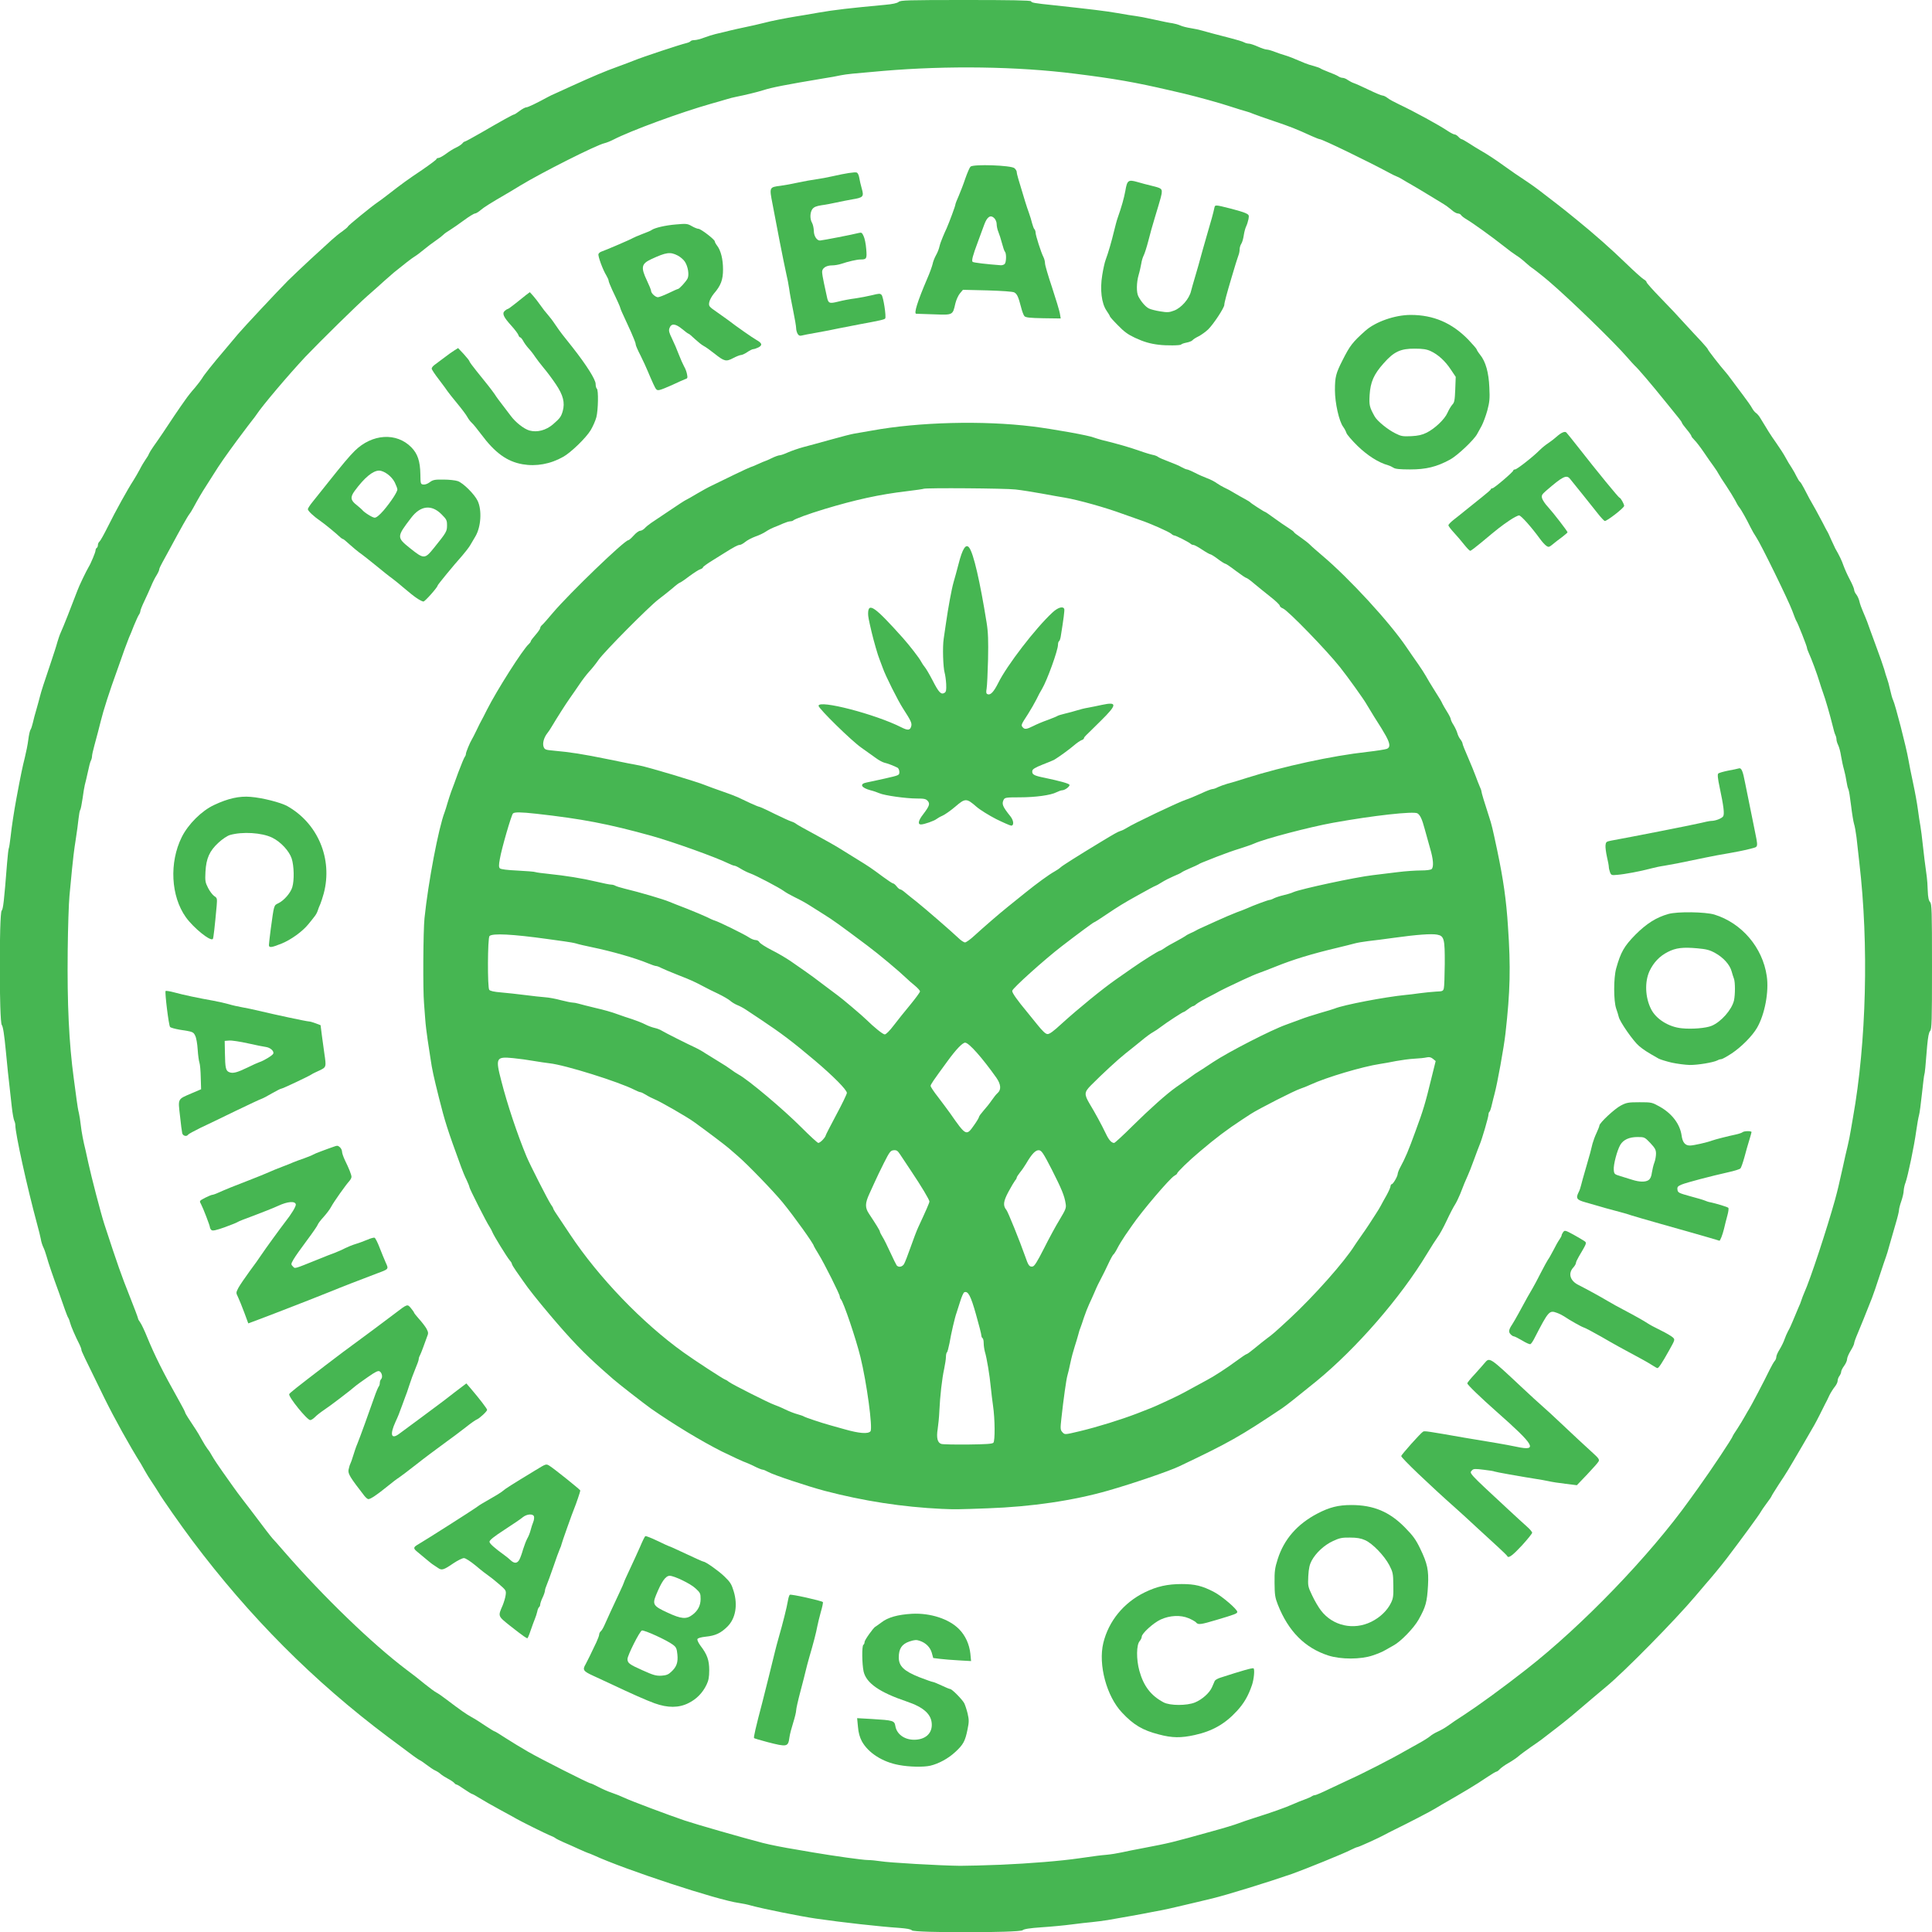<?xml version="1.0" encoding="utf-8"?>
<!DOCTYPE svg PUBLIC "-//W3C//DTD SVG 20010904//EN" "http://www.w3.org/TR/2001/REC-SVG-20010904/DTD/svg10.dtd">
<svg version="1.0" xmlns="http://www.w3.org/2000/svg" width="1638px" height="1638px" viewBox="0 0 1638 1638" preserveAspectRatio="xMidYMid meet">
 <g fill="#46b652">
  <path d="M773.1 1636.6 c-0.8 -1 -4.4 -1.6 -10.9 -2.1 -15.5 -1 -48.9 -4.7 -70.7 -7.9 -13 -1.9 -44.9 -8.3 -55 -11.1 -2.7 -0.8 -7.2 -1.7 -10 -2.1 -17.6 -2.3 -96.8 -28.3 -123.2 -40.5 -2.4 -1 -4.5 -1.9 -4.8 -1.9 -0.2 0 -3.7 -1.5 -7.7 -3.3 -4 -1.9 -9.8 -4.4 -12.8 -5.7 -3 -1.3 -6.2 -2.9 -7 -3.5 -0.8 -0.7 -3.1 -1.8 -5 -2.5 -3.3 -1.3 -24.8 -12 -28 -13.9 -0.8 -0.5 -7.1 -4 -14 -7.7 -6.9 -3.7 -14.8 -8.3 -17.7 -10.1 -2.9 -1.8 -5.6 -3.3 -6 -3.3 -0.4 0 -3.4 -1.8 -6.6 -4 -3.1 -2.2 -6.1 -4 -6.6 -4 -0.5 0 -1.4 -0.6 -2 -1.4 -0.7 -0.8 -3.1 -2.4 -5.4 -3.6 -2.3 -1.2 -5.1 -3 -6.2 -4 -1.1 -1 -3.1 -2.3 -4.5 -2.9 -1.4 -0.6 -4.5 -2.7 -7 -4.6 -2.5 -1.9 -5.2 -3.8 -6 -4.1 -1.7 -0.8 -4.6 -2.9 -27 -19.7 -63.3 -47.5 -117.4 -101.8 -166.1 -166.7 -9.5 -12.7 -25.6 -35.6 -28.5 -40.7 -1.6 -2.6 -4.3 -6.8 -6 -9.3 -1.7 -2.5 -4.2 -6.5 -5.5 -8.9 -1.3 -2.4 -2.9 -5.1 -3.4 -6 -9.8 -15.6 -22.4 -38.4 -30.9 -55.6 -17.7 -36.1 -19.6 -40 -19.6 -41.2 0 -0.6 -0.6 -2.4 -1.4 -4 -3.7 -7.2 -7.6 -16.3 -8.2 -18.9 -0.4 -1.6 -1 -3.3 -1.4 -3.9 -0.5 -0.5 -1.7 -3.7 -2.9 -7 -1.1 -3.3 -3.4 -9.8 -5.1 -14.5 -5.3 -14.4 -9 -25.3 -10.5 -30.8 -0.8 -2.9 -2.1 -6.5 -2.9 -8 -0.7 -1.5 -1.7 -4.5 -2 -6.7 -0.4 -2.2 -1.8 -7.8 -3.1 -12.5 -8.6 -31.8 -18.5 -76.8 -18.5 -84 0 -1.1 -0.4 -2.8 -0.9 -3.8 -0.5 -0.9 -1.5 -6.2 -2.1 -11.7 -0.6 -5.5 -1.5 -13.6 -2 -18 -0.6 -4.4 -1.9 -17.4 -3 -28.9 -1.4 -14.8 -2.5 -21.5 -3.5 -22.6 -2.2 -2.4 -2.3 -94.5 -0.1 -96.9 1.3 -1.5 2 -7.5 4.6 -40.4 0.5 -6.5 1.2 -12.2 1.5 -12.7 0.3 -0.4 0.9 -4.8 1.5 -9.7 0.9 -8.6 2.9 -21.4 4.9 -32.3 3.8 -20.5 5.3 -27.4 7.1 -34.5 1.1 -4.4 2.5 -11.3 3 -15.4 0.5 -4.1 1.4 -7.9 1.9 -8.5 0.5 -0.6 1.3 -3.1 1.9 -5.6 0.5 -2.5 2 -7.9 3.2 -12 1.2 -4.1 2.5 -9.1 3 -11 1 -4 3.3 -11.1 9.2 -28.5 2.2 -6.6 4.7 -14.2 5.4 -17 0.8 -2.7 2 -6.3 2.8 -8 1.9 -4 9.2 -22.5 14.3 -36 1.4 -3.9 7.5 -16.5 9.3 -19.5 2 -3.2 6 -12.8 6 -14.3 0 -0.9 0.5 -1.9 1 -2.2 0.6 -0.3 1 -1.4 1 -2.4 0 -1 0.6 -2.4 1.4 -3 0.8 -0.7 4 -6.5 7.2 -12.9 6.2 -12.6 17.1 -32.2 21.4 -38.7 1.4 -2.2 3.9 -6.5 5.5 -9.5 1.5 -3 3.8 -6.8 5 -8.5 1.2 -1.6 2.5 -3.8 2.8 -4.8 0.4 -0.9 2 -3.6 3.7 -6 1.7 -2.3 5.3 -7.6 8.1 -11.7 5.5 -8.4 14.1 -21.2 19 -28 1.7 -2.5 5.3 -7.1 8.1 -10.2 2.7 -3.2 5.4 -6.8 6.1 -8 1.4 -2.6 9 -12.2 19.6 -24.6 4 -4.8 9 -10.7 11 -13.1 4.3 -5.1 32.9 -35.7 42.1 -45 3.6 -3.6 12.4 -11.9 19.5 -18.5 7.2 -6.5 15 -13.7 17.5 -16 2.5 -2.3 6.6 -5.7 9.3 -7.5 2.6 -1.9 4.7 -3.7 4.7 -4.1 0 -0.7 20.4 -17.3 24.6 -20.1 1.4 -0.9 5.7 -4.1 9.7 -7.2 12 -9.3 15.7 -12 28.5 -20.6 6.7 -4.6 12.2 -8.7 12.2 -9.2 0 -0.5 0.8 -0.9 1.8 -1 0.9 0 3.7 -1.6 6.2 -3.4 2.5 -1.9 6.3 -4.3 8.5 -5.3 2.2 -1 4.6 -2.6 5.4 -3.5 0.7 -1 1.8 -1.7 2.2 -1.7 0.5 0 6.9 -3.5 14.2 -7.7 17 -9.9 26.8 -15.3 27.7 -15.3 0.3 0 2.4 -1.3 4.6 -3 2.1 -1.6 4.7 -3 5.6 -3 1.4 0 8.5 -3.4 18.4 -8.8 1 -0.6 4.4 -2.2 7.4 -3.5 3 -1.4 8.7 -3.9 12.5 -5.7 18.5 -8.4 28.4 -12.6 39 -16.4 5.5 -2 11.6 -4.3 13.5 -5.1 7.5 -3.1 40.1 -13.9 45.1 -15 1.6 -0.4 3.1 -1.1 3.4 -1.6 0.4 -0.5 1.8 -0.9 3.3 -0.9 1.5 0 5.2 -0.9 8.2 -2.1 3 -1.1 7.3 -2.5 9.5 -3 2.2 -0.5 5.8 -1.4 8 -1.9 2.2 -0.6 6.9 -1.7 10.5 -2.5 10.6 -2.2 20.3 -4.4 24 -5.4 3.8 -1.1 17.5 -3.8 25.5 -5.1 2.8 -0.4 11.5 -1.9 19.5 -3.3 13.1 -2.3 27.1 -3.9 56.3 -6.6 6.6 -0.6 10.3 -1.4 11.6 -2.5 1.6 -1.4 7.3 -1.6 56.8 -1.6 38.1 0 55.2 0.3 55.5 1.1 0.4 1.2 2.3 1.6 19.8 3.4 33 3.6 42.2 4.7 53.5 6.6 6.6 1.2 13.6 2.3 15.5 2.5 1.9 0.2 8.9 1.5 15.5 3 6.6 1.5 13.6 2.9 15.5 3.1 1.9 0.3 4.9 1.1 6.7 1.9 1.7 0.8 5.7 1.8 9 2.3 3.2 0.5 7.4 1.4 9.3 2 4.6 1.3 12.3 3.4 24.1 6.4 5.2 1.3 10.5 2.9 11.7 3.6 1.1 0.6 2.9 1.1 4 1.1 1.1 0 4.5 1.1 7.6 2.5 3.1 1.4 6.5 2.5 7.5 2.5 1 0 4 0.8 6.7 1.9 2.7 1 6.7 2.4 8.9 3 3.6 1.1 6.2 2.1 17 6.7 1.7 0.7 5 1.8 7.5 2.4 2.5 0.7 5 1.6 5.5 2 0.6 0.5 3.7 1.8 7 3.1 3.3 1.2 6.9 2.8 8 3.5 1.1 0.8 2.8 1.4 3.8 1.4 1 0 3.1 0.8 4.5 1.9 1.5 1 3.8 2.2 5.1 2.6 1.3 0.4 6.9 2.9 12.5 5.6 5.6 2.7 10.8 4.9 11.7 4.9 0.9 0 2.8 0.9 4.2 2 1.4 1.2 5.9 3.6 9.9 5.5 12.7 6 34 17.6 41.5 22.7 2.3 1.5 4.8 2.8 5.6 2.8 0.8 0 2.2 0.9 3.2 2 1 1.1 2.2 2 2.7 2 0.4 0 3.2 1.5 6.1 3.4 2.8 1.9 7.5 4.7 10.2 6.3 4.7 2.6 13.1 8.1 19.5 12.8 4.9 3.6 13.4 9.4 19.5 13.4 3.3 2.2 7.8 5.4 10 7.1 12.5 9.5 22.1 17.1 23.1 17.9 0.6 0.5 4.9 4 9.5 7.7 14.3 11.6 28.8 24.4 41.7 36.9 6.8 6.6 13.5 12.6 14.8 13.3 1.3 0.7 2.4 1.8 2.4 2.4 0 0.7 5.3 6.6 11.8 13.3 6.5 6.6 15.8 16.5 20.7 22 5 5.4 11.4 12.4 14.3 15.4 2.8 3.1 5.2 5.9 5.2 6.3 0 0.7 11 14.8 14.6 18.8 0.8 0.8 3.1 3.8 5.1 6.5 2 2.8 6.6 8.8 10 13.4 3.5 4.6 7 9.6 7.8 11.2 0.8 1.5 2.3 3.4 3.4 4.1 1 0.7 2.7 2.7 3.7 4.5 6.1 10.1 8.2 13.6 13.3 20.8 3.1 4.4 6.7 10 8 12.5 1.3 2.5 3.6 6.3 5.1 8.5 1.4 2.2 3.4 5.7 4.3 7.7 1 2 2.2 4 2.8 4.3 0.5 0.4 2 2.8 3.3 5.3 3 6 5.8 11.1 10.2 18.7 1.8 3.3 4.5 8.3 5.9 11 1.4 2.8 2.9 5.7 3.4 6.5 0.6 0.8 2.2 4.2 3.6 7.5 1.5 3.3 3.1 6.7 3.5 7.5 3.5 6.1 5.5 10.2 7 14.6 1 2.8 3.4 8.2 5.4 11.9 2 3.7 3.6 7.6 3.6 8.5 0 1 0.8 2.8 1.9 4.1 1 1.3 2.2 4 2.6 5.9 0.4 1.9 1.8 5.8 3 8.5 1.2 2.8 2.8 6.6 3.5 8.5 0.6 1.9 3.9 10.7 7.1 19.5 3.3 8.8 6.6 18.3 7.4 21 0.7 2.8 1.8 6.2 2.4 7.8 0.6 1.5 1.8 5.8 2.6 9.5 0.8 3.7 1.9 7.6 2.5 8.7 2 4.3 11.1 39.6 13 50.5 0.6 3.6 2.4 12.6 4 20 1.6 7.4 3.4 17.3 4 22 0.6 4.7 1.6 11.2 2.2 14.5 0.5 3.3 1.4 9.6 1.8 14 0.8 7.7 2.4 20.7 3.6 29 0.3 2.2 0.7 7.5 0.8 11.8 0.2 5.4 0.8 8.3 2 9.5 1.4 1.7 1.6 7.1 1.6 54.7 0 46.8 -0.2 53 -1.6 54.6 -1.1 1.2 -1.8 5.1 -2.5 12.6 -1.3 16.9 -2 23.7 -2.4 24.4 -0.2 0.3 -1.1 7.5 -2 16 -0.9 8.5 -2 16.8 -2.5 18.4 -0.5 1.7 -1.6 7.7 -2.4 13.5 -1.7 12.6 -7 37.9 -9 43.5 -0.9 2.2 -1.5 5.4 -1.6 7 0 1.7 -0.9 5.6 -2 8.8 -1.1 3.1 -2 6.6 -2 7.8 0 1.1 -1.3 6.4 -2.9 11.7 -1.6 5.4 -3.9 13.3 -5.1 17.7 -1.2 4.4 -2.5 8.9 -3 10 -0.4 1.1 -2.9 8.3 -5.4 16 -2.5 7.7 -5.4 16.3 -6.5 19 -5.8 14.6 -9.4 23.7 -12.1 30 -1.7 3.9 -3 7.6 -3 8.4 0 0.8 -1.3 3.6 -3 6.3 -1.6 2.6 -3 5.9 -3 7.1 0 1.3 -1.1 3.8 -2.5 5.7 -1.4 1.9 -2.5 4.1 -2.5 5 0 0.9 -0.7 2.5 -1.5 3.6 -0.8 1 -1.5 2.9 -1.5 4.1 0 1.2 -1.1 3.4 -2.4 5 -1.3 1.6 -3.4 4.9 -4.6 7.3 -1.1 2.5 -2.8 5.9 -3.7 7.5 -0.8 1.7 -2.9 5.7 -4.5 9 -4.1 8 -3.4 6.8 -14.3 25.5 -13.5 23.1 -13.1 22.5 -20.2 33.2 -3.4 5.3 -6.3 9.9 -6.3 10.2 0 0.3 -1.9 3.2 -4.3 6.3 -2.4 3.2 -4.6 6.5 -5 7.3 -0.6 1.5 -17 23.9 -28.6 39.1 -5.6 7.3 -12.9 16.1 -18.1 22 -0.8 0.9 -4.6 5.4 -8.5 10 -16.9 20.1 -60.6 64.5 -75.7 76.9 -3.5 2.9 -8.5 7.1 -11.3 9.5 -16.3 14 -20.8 17.7 -29.5 24.5 -14.4 11.2 -14.9 11.6 -23 17.1 -4.1 2.9 -8.9 6.4 -10.6 7.9 -1.7 1.5 -5.6 4.1 -8.6 5.8 -3 1.7 -6.3 4.1 -7.3 5.2 -1 1.1 -2.2 2 -2.7 2 -0.6 0 -4.2 2.2 -8.1 4.8 -9.4 6.4 -19.8 12.6 -38.5 23.3 -1.8 1.1 -4.3 2.6 -5.5 3.3 -3.7 2.3 -23.2 12.4 -34.7 18 -3 1.5 -6.6 3.3 -8 4.1 -4.2 2.4 -22.1 10.5 -23.1 10.5 -0.5 0 -3.1 1.1 -5.7 2.4 -5.4 2.9 -39.3 16.6 -49.7 20.3 -20.8 7.2 -55.5 17.9 -67.5 20.8 -3 0.7 -8.6 2 -12.5 3 -3.8 0.9 -11.5 2.7 -17 4 -5.5 1.3 -11.6 2.7 -13.5 3 -1.9 0.3 -5.5 1 -8 1.5 -5 1.1 -28 5.2 -38 6.9 -3.6 0.6 -9.4 1.3 -13 1.7 -3.6 0.3 -11.4 1.2 -17.5 2 -6 0.8 -17.5 1.9 -25.4 2.4 -10.3 0.7 -15 1.5 -16.1 2.5 -2.4 2.2 -92.1 2.3 -93.9 0.1z m74.9 -55.6 c25.2 -1.1 51.2 -3.2 67 -5.5 15.4 -2.2 16.9 -2.4 23.5 -3 3.3 -0.3 8.9 -1.2 12.5 -2 3.6 -0.8 11.5 -2.4 17.5 -3.5 23.9 -4.6 23.3 -4.4 59.9 -14.6 9.3 -2.5 19 -5.5 21.5 -6.5 2.5 -1 8.9 -3.1 14.1 -4.8 13.4 -4.2 25.9 -8.6 32.1 -11.4 3 -1.4 7.7 -3.2 10.4 -4.2 2.8 -1 5.4 -2.2 5.9 -2.7 0.6 -0.4 1.6 -0.8 2.4 -0.8 0.8 0 6.4 -2.4 12.5 -5.4 6.2 -2.9 13.5 -6.4 16.2 -7.6 11.2 -5 37 -18.2 47.1 -24.1 2.3 -1.3 7.7 -4.3 12 -6.7 4.4 -2.4 8.8 -5.2 9.9 -6.2 1.1 -1 4 -2.8 6.5 -3.9 2.5 -1.1 6.3 -3.3 8.5 -4.9 2.2 -1.7 8.5 -5.9 14.1 -9.5 11.8 -7.7 32.6 -22.8 52.5 -38.4 47.6 -37.2 104.7 -96.5 138.5 -143.8 0.8 -1.1 4 -5.6 7.2 -10 11.1 -15.4 29.2 -42.6 29.2 -43.9 0 -0.2 1.7 -3 3.9 -6.2 2.1 -3.3 5.1 -8.1 6.6 -10.9 1.5 -2.7 3.1 -5.4 3.5 -6 1 -1.4 12.7 -23.5 17.5 -33.5 1.5 -3 3.3 -6.2 4.1 -7.1 0.8 -0.8 1.4 -2.4 1.4 -3.5 0 -1.1 1.3 -4 2.9 -6.5 1.5 -2.5 3.4 -6.3 4.1 -8.5 0.7 -2.1 2.1 -5.2 3 -6.9 1 -1.6 2.8 -5.5 4 -8.5 1.2 -3 3.2 -7.7 4.4 -10.5 1.3 -2.7 2.6 -6.1 3 -7.5 0.4 -1.4 1.5 -4.1 2.3 -6 5 -10.9 19.2 -54.1 26 -78.5 2.6 -9.7 3 -11.4 6.7 -28 1.3 -6 3.1 -14.1 4.1 -18 0.9 -3.8 2.1 -9.7 2.6 -13 0.6 -3.3 1.4 -8.2 1.9 -11 11.4 -63.7 13.5 -146.9 5.4 -216 -0.8 -7.1 -1.9 -16.8 -2.4 -21.5 -0.6 -4.7 -1.5 -9.8 -2.1 -11.5 -0.5 -1.6 -1.7 -8.6 -2.5 -15.4 -0.8 -6.8 -1.8 -13.1 -2.3 -14 -0.5 -0.9 -1.2 -3.8 -1.6 -6.6 -0.4 -2.7 -1.3 -7.2 -2.1 -10 -0.8 -2.7 -1.9 -7.9 -2.5 -11.5 -0.5 -3.6 -1.7 -7.8 -2.5 -9.4 -0.8 -1.6 -1.4 -3.7 -1.4 -4.8 0 -1 -0.4 -2.6 -0.9 -3.6 -0.5 -0.9 -1.6 -4.6 -2.4 -8.2 -2.2 -8.9 -6.2 -22.7 -8 -27.5 -0.8 -2.2 -2.3 -6.7 -3.3 -10 -1.8 -6 -6.3 -18.3 -9 -24.2 -0.8 -1.7 -1.4 -3.5 -1.4 -4.1 0 -1.2 -7.9 -21.3 -9 -22.7 -0.4 -0.5 -1.9 -4.4 -3.4 -8.5 -3.2 -8.7 -26.6 -56.6 -30.6 -62.5 -1.5 -2.2 -3.7 -6 -4.9 -8.5 -3 -6.2 -8 -15.2 -9.6 -17 -0.7 -0.8 -2.3 -3.5 -3.5 -6 -1.3 -2.4 -4.6 -7.8 -7.4 -12 -2.8 -4.1 -5.7 -8.6 -6.4 -10 -0.7 -1.4 -2.6 -4.3 -4.2 -6.5 -1.7 -2.2 -5.4 -7.6 -8.4 -12 -3 -4.4 -6.6 -9.1 -8 -10.4 -1.4 -1.4 -2.6 -2.9 -2.6 -3.4 0 -0.5 -1.8 -3.1 -4 -5.7 -2.2 -2.6 -4 -5.1 -4 -5.5 0 -0.4 -1.1 -2.1 -2.6 -3.9 -1.4 -1.7 -6.3 -7.8 -11 -13.6 -12.6 -15.6 -23.3 -28.2 -26.5 -31.1 -0.9 -0.9 -3.6 -3.8 -5.9 -6.5 -10.5 -12.3 -48.4 -49.2 -67 -65.1 -4.4 -3.8 -14 -11.3 -14.3 -11.3 -0.2 0 -2.5 -1.9 -5.1 -4.2 -2.6 -2.4 -6.2 -5.2 -8.1 -6.3 -1.8 -1.1 -6.7 -4.7 -10.8 -8 -9.6 -7.6 -25.7 -19.2 -31.1 -22.4 -2.2 -1.3 -4.5 -3 -4.9 -3.8 -0.4 -0.7 -1.7 -1.3 -2.7 -1.3 -1.1 0 -3.6 -1.4 -5.5 -3.2 -2 -1.7 -4.9 -3.8 -6.4 -4.7 -1.5 -0.9 -7.1 -4.3 -12.5 -7.6 -5.4 -3.3 -11.9 -7.2 -14.4 -8.6 -2.6 -1.5 -6.3 -3.6 -8.2 -4.8 -1.9 -1.2 -4.3 -2.4 -5.3 -2.7 -1 -0.4 -3.6 -1.6 -5.7 -2.8 -16.8 -9.1 -56.9 -28.6 -59.1 -28.6 -0.5 0 -3.6 -1.2 -6.7 -2.6 -13.6 -6.2 -17.9 -7.9 -32.7 -12.9 -7.7 -2.6 -15.3 -5.3 -17 -6 -1.6 -0.7 -4.3 -1.7 -6 -2.1 -1.6 -0.4 -7.5 -2.2 -13 -4 -9.6 -3.2 -27.9 -8.2 -39.5 -11 -3 -0.7 -8.6 -2 -12.5 -2.9 -28.9 -6.7 -46.3 -9.8 -80 -14 -48.9 -6.2 -108.3 -7 -162.5 -2.4 -26.7 2.3 -30.7 2.7 -36 3.7 -3 0.7 -9.8 1.9 -15 2.7 -31.7 5.3 -43.6 7.6 -51 10 -5 1.6 -16.3 4.3 -22.5 5.5 -2.2 0.4 -6.2 1.4 -9 2.3 -2.7 0.8 -8.4 2.5 -12.5 3.6 -26.4 7.5 -68 22.8 -83 30.5 -2.5 1.3 -5.8 2.6 -7.5 3 -6.8 1.5 -53.3 24.9 -71.7 36.1 -5.1 3.1 -10 6.1 -10.8 6.5 -14 8.1 -20 11.9 -22.6 14.2 -1.7 1.5 -3.9 2.8 -4.7 2.8 -0.8 0 -5.1 2.6 -9.4 5.8 -4.3 3.2 -9.6 6.8 -11.8 8.2 -2.2 1.3 -4.8 3.1 -5.7 4.1 -1 1 -3.9 3.2 -6.5 5 -2.7 1.8 -7 5.1 -9.8 7.4 -2.7 2.3 -6.3 5 -8 6 -2.6 1.6 -9.1 6.7 -17.5 13.5 -1.4 1.2 -5 4.3 -8 7 -3 2.8 -9.5 8.5 -14.5 12.9 -8.9 7.8 -39.9 38.3 -52.6 51.6 -14.5 15.5 -36.7 41.7 -41.5 49.1 -1.1 1.6 -2.5 3.5 -3.3 4.4 -0.7 0.8 -6.6 8.6 -13 17.2 -10 13.6 -14.9 20.6 -20.3 29.3 -0.7 1.1 -3.1 4.9 -5.4 8.5 -4.3 6.6 -7.6 12.3 -11.5 19.5 -1.2 2.2 -2.7 4.7 -3.4 5.5 -1.3 1.5 -7.2 12 -15.8 28 -2.5 4.7 -5.7 10.5 -7.1 13 -1.4 2.5 -2.6 5.1 -2.6 5.8 0 0.7 -1 2.9 -2.3 5 -1.3 2 -3.4 6.2 -4.6 9.2 -1.3 3 -3.8 8.7 -5.7 12.6 -1.9 3.9 -3.4 7.8 -3.4 8.5 0 0.8 -0.6 2.3 -1.4 3.4 -0.7 1.1 -2.5 5.2 -4.1 9 -1.5 3.9 -3.3 8.4 -4.1 10 -0.7 1.7 -2.4 6.2 -3.8 10 -1.3 3.9 -4.1 11.5 -6 17 -6.8 18.7 -11.9 34.6 -14.2 44 -1.4 5.8 -2.9 11.3 -5.5 21 -1.1 3.9 -1.9 7.8 -1.9 8.8 0 0.9 -0.4 2.5 -0.9 3.5 -0.6 0.9 -1.7 5.3 -2.6 9.7 -1 4.4 -2.1 9.4 -2.6 11 -0.4 1.7 -1.3 6.8 -1.9 11.5 -0.7 4.7 -1.5 8.9 -1.9 9.5 -0.5 0.5 -1.1 3.9 -1.5 7.5 -0.3 3.5 -1.5 11.9 -2.5 18.5 -1.1 6.6 -2.4 17.4 -3 24 -0.6 6.6 -1.6 17 -2.2 23 -0.6 6.1 -1.3 27 -1.5 46.5 -0.5 45.2 1.1 78.3 5.1 108 0.9 6.3 2 14.7 2.5 18.7 0.5 3.9 1.3 8.9 1.9 11 0.5 2.1 1.2 6.7 1.6 10.3 0.6 5.6 2.2 14 4.1 21.5 0.3 1.1 1.3 5.8 2.3 10.5 2.6 12 10.7 43.1 13.6 52 11.3 34.6 14.6 43.8 21.1 60.1 4.1 10.3 7.4 19.1 7.4 19.6 0 0.6 0.8 2.1 1.8 3.4 1 1.3 3.7 6.9 5.9 12.4 6.5 15.8 13.5 29.9 26.9 53.7 3 5.3 5.4 9.9 5.4 10.4 0 0.7 3.3 5.9 9.2 14.7 1 1.5 3.3 5.3 5 8.5 1.7 3.1 3.9 6.6 4.8 7.7 1 1.1 2.7 3.8 3.9 6 1.2 2.2 5.1 8.1 8.6 13 3.5 5 7.7 10.8 9.2 13 1.5 2.2 5.7 7.8 9.3 12.5 3.6 4.6 8.1 10.6 10 13.1 6.1 8.2 12.7 16.8 14.1 18.3 0.8 0.7 5.2 5.8 9.9 11.2 33.5 38.5 74.6 78.1 103.3 99.8 4.9 3.6 12.1 9.2 16 12.5 4 3.2 8.3 6.4 9.7 7.1 1.4 0.7 5 3.2 8 5.5 12.7 9.6 16.8 12.5 21.6 15.2 2.8 1.5 8.2 4.9 12.1 7.6 3.9 2.6 7.4 4.7 7.8 4.7 0.4 0 4.6 2.6 9.5 5.8 4.8 3.1 13.2 8.2 18.6 11.3 10.9 6.3 51.7 26.9 53.1 26.9 0.5 0 3.4 1.3 6.4 2.9 3 1.6 8.1 3.9 11.4 5 3.3 1.1 8.3 3.1 11 4.4 5.2 2.5 37.1 14.5 51 19.2 9.5 3.2 49.9 14.8 66.2 19 6.2 1.6 18.4 4 27.8 5.5 2.8 0.5 9.3 1.6 14.5 2.5 18.3 3.1 42.5 6.5 46.9 6.5 2.4 0 7.2 0.5 10.5 1 6.9 1.2 50.2 3.7 67.6 3.9 6.3 0 21.6 -0.4 34 -0.9z"/>
  <path d="M762.1 1496.4 c-13.9 -2.5 -26 -10.3 -31.4 -20.1 -1.8 -3.5 -2.9 -7.2 -3.3 -12.3 l-0.7 -7.3 12.4 0.7 c18.2 1.1 19.2 1.4 20 5.9 1.1 6.9 7.6 11.7 15.9 11.7 9.1 0 15 -4.9 15 -12.6 0 -8.8 -6.6 -14.9 -21.5 -19.9 -22.8 -7.7 -34 -15.5 -36.3 -25.3 -1.4 -6.4 -1.6 -21.8 -0.2 -22.7 0.6 -0.3 1 -1.4 1 -2.4 0 -1.6 7.5 -12.1 9.1 -12.9 0.4 -0.2 2.7 -1.8 5.1 -3.6 5.6 -4.4 14 -6.7 26 -7.4 15.7 -0.8 31.5 4.4 40 13.1 5.3 5.4 8.6 12.7 9.5 20.7 l0.6 6.3 -10.4 -0.6 c-5.7 -0.3 -12.9 -0.9 -16.1 -1.3 l-5.6 -0.7 -1.2 -4.4 c-1.4 -4.8 -5.1 -8.5 -10.3 -10.2 -2.8 -1 -4.4 -0.8 -8.7 0.6 -6.4 2.2 -9 6.1 -9 13.5 0 7.4 4.4 11.6 17.5 16.8 5.7 2.2 10.8 4 11.4 4 0.6 0 4 1.4 7.4 3 3.5 1.7 6.8 3 7.3 3 1.5 0 10.2 8.8 11.9 12 0.8 1.6 2.1 5.6 2.9 8.9 1.2 5.3 1.2 7 -0.1 13.3 -2 10 -3.6 12.9 -10.3 19.1 -6 5.6 -14.1 10 -21.3 11.7 -5.7 1.3 -17.7 1.1 -26.6 -0.6z"/>
  <path d="M650.7 1477 c-6 -1.6 -11.1 -3.1 -11.4 -3.4 -0.5 -0.5 1.4 -9.1 7.1 -30.6 2.2 -8.5 8.5 -33.9 10.7 -43 0.4 -1.9 1.9 -7.3 3.2 -12 3.2 -11 6.8 -25.3 7.7 -30.8 0.4 -2.4 1.1 -4.7 1.6 -5.1 0.8 -0.8 26.9 5 28.1 6.2 0.2 0.3 -0.5 4.1 -1.8 8.4 -1.2 4.3 -2.5 9.8 -3 12.3 -0.8 4.6 -3.3 14.3 -6.9 26.5 -1.1 3.9 -2.4 8.8 -2.9 11 -0.5 2.2 -2.5 10.1 -4.5 17.6 -2 7.5 -3.6 14.7 -3.6 16 0 1.3 -1.1 6 -2.5 10.4 -1.4 4.4 -2.9 10 -3.2 12.5 -1.1 8.1 -1.9 8.3 -18.6 4z"/>
  <path d="M982.5 1470.5 c-13.7 -3.5 -21.5 -8.1 -31.2 -18.5 -13.1 -13.8 -20.3 -40.6 -15.9 -59 4.5 -18.6 17.3 -34.2 35 -42.9 10.4 -5.1 19.4 -7.1 31.5 -7.1 11.2 0 17.4 1.5 27.5 6.8 6.7 3.5 19.6 14.6 19.6 16.8 0 1.4 -1.8 2.1 -17.6 6.8 -13.4 4 -15.6 4.3 -17.3 2.2 -0.6 -0.8 -3.5 -2.4 -6.3 -3.6 -6.8 -2.9 -16 -2.5 -23.8 1.1 -6.1 2.8 -16 11.8 -16 14.5 0 1 -0.8 2.6 -1.7 3.7 -2.9 3.1 -3 15.6 -0.3 25.3 3.6 13 9.8 21 20.5 26.7 5.4 2.9 19.8 2.9 26.6 0.1 6.1 -2.5 12.4 -8.1 14.5 -13 0.9 -2.1 2 -4.5 2.3 -5.3 0.4 -0.8 2.5 -2 4.7 -2.7 18.2 -5.9 27.6 -8.6 28.2 -7.9 1.1 1 0.3 9.2 -1.3 14 -3.1 9.2 -6.8 15.6 -12.8 22.1 -10.1 11 -20.8 17.1 -35.8 20.4 -11.8 2.6 -19.1 2.5 -30.4 -0.5z"/>
  <path d="M555 1444.1 c-6.9 -2.5 -19.8 -8.2 -37.5 -16.6 -3.8 -1.8 -10.5 -4.9 -14.7 -6.8 -8.3 -3.8 -9.1 -5 -6.3 -9.7 1.4 -2.6 4.9 -9.6 9.1 -18.6 1.3 -2.8 2.4 -5.8 2.4 -6.6 0 -0.9 0.6 -2.1 1.3 -2.7 0.8 -0.6 2.2 -3 3.2 -5.3 2 -4.6 7 -15.4 12.9 -28 2 -4.2 3.6 -7.9 3.6 -8.2 0 -0.4 2.2 -5.3 4.9 -11 2.7 -5.7 6.6 -14.3 8.7 -19 2 -4.8 4 -8.9 4.5 -9.2 0.5 -0.3 5.1 1.5 10.3 4 5.2 2.5 9.7 4.6 10 4.6 0.4 0 4.8 2 9.9 4.4 11.7 5.5 18.6 8.6 19.1 8.6 1.8 0 12.7 7.7 17.6 12.4 5.2 5 6.2 6.6 8.1 12.9 3.5 11.7 1.5 22.9 -5.3 29.7 -5.6 5.6 -10.3 7.8 -18.3 8.6 -4.3 0.5 -6.9 1.2 -7.2 2.1 -0.3 0.8 0.9 3.3 2.6 5.6 5.7 7.4 7.4 12.3 7.4 20.8 0 5.8 -0.6 8.8 -2.2 12.1 -3.3 7 -8.6 12.4 -15.3 15.7 -8.2 4.2 -17.7 4.2 -28.8 0.2z m14.1 -26.7 c4.6 -4.2 5.9 -8.1 5.2 -14.8 -0.5 -4.9 -1 -6.1 -3.7 -8.1 -5.1 -3.9 -24.4 -12.7 -26.4 -12.1 -1.9 0.6 -12.2 21.1 -12.2 24.2 0 3.4 1.7 4.6 12.7 9.5 9.3 4.2 11.5 4.8 16.1 4.6 4.2 -0.3 5.9 -1 8.3 -3.3z m17.8 -48.2 c4.7 -3.4 7.1 -8 7.1 -13.5 0 -4.7 -0.3 -5.4 -4.4 -9.1 -4.1 -3.9 -18 -10.6 -21.8 -10.6 -3.5 0 -6.9 4.9 -11.6 16.4 -3.2 7.9 -2.3 9.3 9.9 14.9 11.4 5.3 15.8 5.7 20.8 1.9z"/>
  <path d="M1126.2 1403.6 c-20 -6.5 -33.9 -20.6 -42.8 -43.1 -2.4 -6.1 -2.7 -8.4 -2.8 -18.5 -0.1 -9.9 0.3 -12.7 2.7 -20.2 5.3 -16.7 16.5 -29.6 33.5 -38.5 10.3 -5.4 17.8 -7.3 28.9 -7.3 18.8 0 32.3 5.7 45.3 18.9 7 7.1 9.4 10.4 13.1 18.1 6.1 12.6 7.3 18.3 6.6 31.2 -0.8 14.2 -1.9 18.1 -8 29 -4 7.1 -15.2 18.7 -21.3 21.9 -2.1 1.2 -5.3 3 -7.1 4 -1.7 1.1 -6.4 3.1 -10.4 4.4 -10.2 3.5 -27 3.5 -37.7 0.1z m36.4 -28.6 c7.5 -3.7 13.6 -9.6 16.7 -16 1.9 -3.8 2.2 -6.1 2 -15.1 -0.1 -9.9 -0.4 -11 -3.4 -16.9 -4.3 -8.1 -14.2 -18.4 -20.5 -21.2 -3.6 -1.6 -7 -2.2 -12.9 -2.2 -6.9 -0.1 -8.9 0.4 -14.5 3 -7.3 3.4 -14.3 9.9 -17.9 16.5 -1.8 3.4 -2.5 6.4 -2.9 13.1 -0.4 8.4 -0.3 9 3.3 16.5 2 4.3 5.4 10.1 7.5 12.8 10 13 27.6 16.9 42.6 9.5z"/>
  <path d="M444 1387.2 c-1.4 -0.9 -6.7 -5 -11.8 -9 -10.2 -8.2 -10.1 -7.8 -6 -17.2 1 -2.5 2.2 -6.3 2.5 -8.6 0.5 -4 0.4 -4.1 -5.8 -9.5 -3.5 -3 -7.5 -6.2 -8.9 -7.1 -1.4 -0.9 -6.1 -4.5 -10.4 -8.2 -4.9 -4 -8.9 -6.6 -10.3 -6.6 -1.3 0 -5.3 2 -8.9 4.4 -8.3 5.7 -9.9 6.2 -13.1 3.9 -1.4 -1 -3.3 -2.2 -4.2 -2.8 -0.9 -0.5 -3.4 -2.6 -5.7 -4.5 -2.2 -1.9 -5.5 -4.6 -7.2 -6 -4 -3.2 -4 -4.1 0.1 -6.5 6.4 -3.7 45.3 -28.5 48.8 -31 2 -1.5 4.6 -3.2 5.7 -3.8 11.4 -6.5 16 -9.3 17.7 -10.8 1.9 -1.7 6.7 -4.8 27.8 -17.6 8.7 -5.3 8.7 -5.3 11.5 -3.6 4 2.5 26.2 20.3 26.2 21 0 0.9 -3.9 12.3 -5 14.8 -1.3 2.9 -11 30.2 -11 31 0 0.4 -0.6 2.1 -1.4 3.8 -0.8 1.8 -3.3 8.6 -5.5 15.2 -2.3 6.6 -4.8 13.5 -5.6 15.3 -0.8 1.8 -1.5 4 -1.5 5 -0.1 0.9 -0.9 3.5 -2 5.7 -1.1 2.2 -1.9 4.8 -2 5.7 0 0.9 -0.4 1.9 -0.9 2.3 -0.5 0.3 -1.3 2 -1.6 3.8 -0.4 1.7 -1.3 4.6 -2 6.2 -0.7 1.7 -2.3 6 -3.6 9.8 -1.2 3.7 -2.5 6.7 -2.8 6.7 -0.3 0 -1.7 -0.8 -3.1 -1.8z m-3.6 -65 c0.8 -1.5 2.2 -5.4 3.1 -8.7 1 -3.2 2.6 -7.4 3.6 -9.2 1.1 -1.9 2.3 -5 2.8 -7.1 0.5 -2 1.5 -5.1 2.2 -6.8 0.7 -1.7 0.9 -3.8 0.6 -4.8 -0.9 -2.4 -6 -2 -9.4 0.7 -1.5 1.3 -8.5 6.1 -15.5 10.6 -8.8 5.7 -12.8 8.9 -12.8 10.2 0 1.6 4.1 5.2 13.3 11.9 1.2 0.8 3.2 2.5 4.6 3.8 3.2 3 5.7 2.8 7.5 -0.6z"/>
  <path d="M1277.9 1319.3 c-0.2 -0.5 -3.5 -3.7 -7.4 -7.3 -3.8 -3.5 -12.2 -11.2 -18.5 -17 -6.3 -5.9 -14.2 -13.1 -17.6 -16.1 -22.2 -19.7 -46.4 -42.8 -46.4 -44.4 0 -1.1 16.4 -19.5 18.5 -20.7 1.2 -0.8 4.1 -0.3 35 5.1 9.4 1.6 21.5 3.6 27 4.5 5.5 0.9 13.4 2.4 17.7 3.3 17.9 3.8 15 -1.3 -17.2 -29.7 -14 -12.4 -25 -23 -25 -24.2 0 -0.5 2.8 -4 6.3 -7.7 3.4 -3.8 7.2 -8 8.4 -9.5 4.2 -5 4 -5.2 31.3 20.4 6.9 6.5 15 13.9 18 16.5 3 2.6 9.1 8.2 13.5 12.4 12.5 11.8 22.5 21.1 28.9 26.9 4.8 4.3 5.7 5.6 5 7.1 -0.5 1.1 -4.9 6 -9.7 11.1 l-8.8 9.2 -9.7 -1.2 c-5.3 -0.6 -11.7 -1.6 -14.2 -2.2 -2.5 -0.5 -7 -1.4 -10 -1.8 -14.1 -2.2 -35.2 -6 -35.9 -6.4 -0.4 -0.3 -4.5 -1 -9.1 -1.5 -7.2 -0.9 -8.7 -0.9 -9.9 0.4 -2.6 2.6 -3.6 1.5 29.9 32.6 6.9 6.4 14.4 13.3 16.8 15.4 2.3 2 4.2 4.3 4.2 5 0 0.7 -3.9 5.5 -8.6 10.7 -7.9 8.5 -11.6 11.3 -12.5 9.1z"/>
  <path d="M799 1279.3 c-34.1 -1.6 -66.8 -6.7 -99.7 -15.3 -15 -4 -43.8 -13.6 -48.1 -16.1 -1.8 -1 -3.9 -1.9 -4.7 -1.9 -0.7 0 -4 -1.3 -7.3 -3 -3.4 -1.6 -6.4 -3 -6.7 -3 -0.7 0 -13 -5.7 -20.5 -9.4 -18 -9.1 -40.4 -22.7 -60 -36.3 -6 -4.3 -27.9 -21.3 -32.3 -25.2 -1.8 -1.6 -5.9 -5.2 -9.2 -8.1 -15.2 -13.5 -26.6 -25.3 -44.1 -46 -10.5 -12.4 -18.9 -23 -22.6 -28.5 -1.5 -2.2 -4.3 -6.2 -6.3 -9 -1.9 -2.7 -3.5 -5.4 -3.5 -5.9 0 -0.6 -0.8 -1.9 -1.8 -3 -2.3 -2.6 -13.8 -21.3 -14.8 -24.1 -0.4 -1.1 -1.5 -3.1 -2.4 -4.5 -2.5 -3.6 -17 -32.3 -17 -33.5 0 -0.6 -1.1 -3.3 -2.4 -6.1 -1.4 -2.7 -3.4 -7.6 -4.6 -10.9 -11.8 -32.2 -13.8 -38.7 -18.9 -59 -4.4 -17.6 -5.8 -23.9 -7.1 -33 -0.5 -3.3 -1.6 -10.4 -2.4 -15.7 -0.8 -5.3 -1.8 -13.4 -2.1 -18 -0.3 -4.6 -0.8 -10.5 -1 -13.3 -1 -10.9 -0.7 -61.6 0.4 -72 3.2 -30.8 11.9 -76.5 17.1 -90 0.4 -1.1 1.6 -4.7 2.5 -8 1 -3.3 2.4 -7.6 3.1 -9.5 0.8 -1.9 3.4 -9.1 5.9 -16 2.6 -6.9 5.1 -12.9 5.6 -13.4 0.5 -0.6 0.9 -1.6 0.9 -2.4 0 -1.4 3.4 -9.6 5 -12.2 0.5 -0.8 2.4 -4.4 4.1 -8 1.7 -3.6 3.5 -7.2 4 -8 0.5 -0.8 2.6 -4.9 4.7 -9.1 8.3 -16.5 30.5 -51.4 35.5 -55.8 0.9 -0.8 1.7 -1.9 1.7 -2.4 0 -0.5 1.8 -2.9 4 -5.4 2.2 -2.5 4 -5.1 4 -5.8 0 -0.7 0.7 -1.9 1.6 -2.6 0.9 -0.7 5 -5.4 9.2 -10.4 14.1 -16.6 60.7 -61.5 63.9 -61.5 0.6 0 2.6 -1.8 4.6 -4 1.9 -2.2 4.4 -4 5.5 -4 1 0 2.7 -1 3.8 -2.1 1 -1.2 3.5 -3.2 5.4 -4.5 1.9 -1.2 8.9 -6 15.5 -10.4 6.6 -4.5 12.9 -8.6 14 -9.1 1.1 -0.5 5.4 -2.9 9.5 -5.4 4.1 -2.4 9.8 -5.6 12.7 -6.9 2.8 -1.4 11.2 -5.5 18.7 -9.1 7.4 -3.6 13.8 -6.5 14.1 -6.5 0.3 0 3.1 -1.1 6.1 -2.5 3 -1.4 5.7 -2.5 5.9 -2.5 0.3 0 2.8 -1.1 5.7 -2.5 2.8 -1.4 5.9 -2.5 6.9 -2.5 0.9 0 4.1 -1.1 7.1 -2.5 3 -1.3 8.8 -3.3 12.8 -4.4 4.1 -1.1 14.7 -3.9 23.5 -6.4 8.8 -2.5 17.6 -4.7 19.5 -5 1.9 -0.3 8.7 -1.5 15 -2.6 39.8 -7.3 94.5 -8.7 136.5 -3.5 17.6 2.2 47.8 7.6 52 9.4 1.1 0.4 4 1.3 6.5 2 13.9 3.4 23.5 6.2 31.5 9 5 1.8 10.4 3.4 12 3.7 1.7 0.3 3.7 1.1 4.5 1.8 0.8 0.6 4.9 2.4 9 3.9 4.1 1.5 9 3.6 10.8 4.7 1.8 1 3.9 1.9 4.5 1.9 0.7 0 3.7 1.3 6.7 2.8 3 1.6 7.8 3.7 10.5 4.7 2.8 1 6.4 2.9 8 4.1 1.7 1.2 4.6 2.9 6.5 3.8 1.9 0.8 5.8 2.9 8.5 4.6 2.8 1.6 6.8 4 9 5.1 2.2 1.2 4.2 2.4 4.5 2.8 0.7 0.9 11.9 8.1 12.5 8.1 0.4 0 3.8 2.4 7.8 5.3 4 2.9 9.3 6.6 11.9 8.2 2.7 1.7 4.8 3.3 4.8 3.6 0 0.4 2.6 2.4 5.7 4.5 3.2 2.2 6.6 4.9 7.8 6.1 1.1 1.2 5.8 5.3 10.5 9.3 22.8 19.2 57.3 56.7 71.5 77.8 2.8 4.1 7.1 10.4 9.7 14 2.6 3.7 5.7 8.5 6.9 10.7 1.2 2.2 4 6.9 6.3 10.5 6.3 10 6.5 10.4 7.5 12.6 0.5 1.1 2.3 4.2 4 6.9 1.7 2.7 3.1 5.5 3.1 6.2 0 0.7 1.1 3.1 2.5 5.2 1.3 2.2 2.7 5.2 3.1 6.8 0.4 1.5 1.5 3.9 2.6 5.2 1 1.3 1.8 2.9 1.8 3.6 0 0.7 2.1 5.9 4.6 11.6 2.5 5.7 5.4 12.9 6.5 15.9 1.1 3 2.6 6.9 3.4 8.7 0.8 1.7 1.5 3.6 1.5 4.2 0 1.1 2.7 10 6.5 21.6 2.2 6.7 2.8 9.2 6.9 28.5 5.2 24.8 7.7 42.3 9.1 64.5 2.4 34.6 1.9 55 -2.1 90.5 -1.3 11.9 -7 43.2 -9.3 51.5 -0.5 1.7 -1.4 5.6 -2.2 8.8 -0.7 3.2 -1.6 6 -2.1 6.3 -0.4 0.3 -0.8 1.3 -0.8 2.3 0 2.1 -5.6 21.3 -7.5 25.6 -0.7 1.7 -2.9 7.5 -4.9 13 -2 5.5 -4.3 11.4 -5.1 13 -1.8 3.9 -3.8 8.7 -6.5 15.8 -1.3 3.2 -3.3 7.3 -4.4 9 -1.2 1.8 -4.4 7.9 -7.1 13.7 -2.7 5.8 -6.2 12.1 -7.7 14 -1.4 1.9 -5.5 8.3 -9 14.1 -22.3 37 -59.7 80.1 -93.9 108.1 -18 14.6 -24.7 19.9 -28.9 22.8 -35.9 24 -44.5 28.9 -87.2 49.2 -8.8 4.2 -39.7 14.7 -60.3 20.6 -29.6 8.5 -65.1 13.7 -102 15 -24.1 0.9 -28.3 1 -38.5 0.5z m43.2 -56.1 c1.5 -1.5 1.4 -20.1 -0.3 -31.5 -0.6 -4 -1.4 -11 -1.9 -15.7 -0.9 -9.8 -3.4 -24.9 -5 -30 -0.5 -1.9 -1 -5.2 -1 -7.2 0 -2 -0.4 -4 -1 -4.3 -0.5 -0.3 -1 -1.4 -1 -2.4 0 -0.9 -2 -8.9 -4.5 -17.6 -4.5 -16 -6.7 -20.1 -9.9 -18.9 -0.8 0.3 -2.3 3.8 -3.5 7.7 -1.3 4 -2.6 8.3 -3.1 9.7 -1.4 3.7 -4.6 17.5 -6 25.8 -0.8 4 -1.7 7.5 -2.2 7.8 -0.4 0.3 -0.8 2 -0.8 3.7 0 1.8 -0.7 6.4 -1.5 10.2 -1.8 8.1 -3.5 23 -4.1 36 -0.2 5 -0.9 11.7 -1.4 15 -1.2 7.5 -0.2 11.7 3.1 12.7 1.3 0.4 11.5 0.6 22.6 0.5 15.1 -0.2 20.5 -0.5 21.5 -1.5z m73.3 -9.8 c15 -3.6 34.7 -9.7 48.5 -15 12.7 -4.9 13 -5 21.5 -8.9 12 -5.5 16.2 -7.6 25 -12.5 5 -2.7 10.6 -5.8 12.5 -6.8 6 -3.1 17.2 -10.4 25.3 -16.4 4.3 -3.2 8.2 -5.8 8.7 -5.8 0.5 0 3.7 -2.4 7.2 -5.3 3.5 -2.9 8.1 -6.6 10.3 -8.2 4.4 -3.2 6.8 -5.3 18.9 -16.5 20.6 -19.1 46.5 -48.3 55.1 -62.1 0.6 -0.9 3 -4.5 5.5 -8 2.5 -3.5 5.4 -7.8 6.5 -9.5 1.1 -1.8 3.6 -5.6 5.5 -8.5 2 -3 4.1 -6.5 4.8 -7.9 0.7 -1.4 2.8 -5.2 4.7 -8.5 1.8 -3.3 3.4 -6.8 3.4 -7.7 0.1 -1 0.5 -1.8 1 -1.8 1.2 0 5.1 -6.7 5.1 -8.8 0.1 -0.9 0.9 -3.1 1.8 -4.8 4.9 -9.1 7.1 -14.3 13.5 -31.9 6.4 -17.3 8.2 -23.4 13.2 -44 l3.7 -14.9 -2.3 -1.9 c-1.7 -1.4 -3.2 -1.7 -5.4 -1.2 -1.6 0.4 -6.4 0.9 -10.5 1.1 -4.1 0.2 -11.1 1.2 -15.5 2 -4.4 0.9 -10.4 2 -13.3 2.4 -15.2 2.3 -45.6 11.4 -58.7 17.4 -2.7 1.3 -6.8 2.9 -8.9 3.6 -5.1 1.6 -35.6 17.2 -42.1 21.4 -2.7 1.8 -6.1 4 -7.5 4.9 -12.8 8.4 -22.2 15.5 -35.4 26.7 -9.6 8 -19.6 17.8 -19.6 18.9 0 0.4 -1.1 1.3 -2.4 2 -3.7 2 -27.8 30.3 -35.8 42.1 -1 1.4 -3.6 5.2 -5.9 8.5 -2.2 3.3 -5.2 8.1 -6.5 10.7 -1.3 2.6 -2.8 4.9 -3.3 5.3 -0.6 0.3 -2.6 4 -4.6 8.3 -2 4.2 -4.2 8.8 -5 10.2 -2.8 5.3 -4.5 8.7 -6.5 13.5 -1.2 2.8 -3.2 7.3 -4.5 10 -1.3 2.8 -3.3 7.9 -4.5 11.5 -1.1 3.6 -2.5 7.4 -2.9 8.5 -0.5 1.1 -1.4 3.8 -1.9 6 -0.6 2.2 -1.9 6.7 -3 10 -1.1 3.3 -2.8 9.6 -3.7 14 -0.9 4.4 -2.1 9.4 -2.6 11 -0.9 3.2 -3.2 19.3 -5 35.8 -1 8.9 -0.9 10 0.7 11.8 2.2 2.4 1.8 2.4 14.9 -0.7z m-177.5 0.1 c2.1 -2.5 -3.2 -41.5 -8.5 -63 -3.8 -15.5 -14.3 -46.5 -16.6 -49 -0.5 -0.5 -0.9 -1.5 -0.9 -2.3 0 -1.8 -13.1 -28 -18.1 -36.1 -2.1 -3.4 -3.9 -6.5 -3.9 -6.7 0 -1.7 -16.6 -24.9 -26.4 -36.9 -7.7 -9.4 -29.8 -32.3 -38.2 -39.5 -2.2 -1.9 -5.6 -4.8 -7.5 -6.5 -3.1 -2.7 -18.7 -14.5 -29.7 -22.4 -5.6 -4.1 -28.8 -17.4 -33.2 -19.1 -1.9 -0.8 -5.2 -2.4 -7.2 -3.7 -2.1 -1.3 -4.2 -2.3 -4.8 -2.3 -0.6 0 -2.9 -0.9 -5 -2 -13.3 -6.8 -58.9 -21.1 -72 -22.5 -3 -0.3 -9.1 -1.3 -13.5 -2 -4.4 -0.8 -12.3 -1.9 -17.5 -2.4 -14.5 -1.4 -15.1 -0.3 -9.9 19.6 5 19.6 13.5 45 21.3 63.8 2.8 6.8 18.4 37.4 20.7 40.7 1 1.4 1.9 2.9 1.9 3.2 0 0.4 0.8 1.9 1.8 3.4 1 1.5 6.7 10 12.6 18.9 24.2 36.4 61.2 74.9 96.1 99.9 9.6 6.9 33.4 22.4 35.4 23.1 0.9 0.3 2.3 1.2 3.1 1.9 2.3 1.9 34 17.9 38.2 19.3 2 0.7 6.4 2.5 9.6 4.1 3.3 1.6 7.9 3.4 10.3 4 2.4 0.7 4.9 1.5 5.4 1.9 1.2 0.8 14.5 5.3 22.5 7.5 3 0.8 8.7 2.4 12.5 3.5 12 3.4 19.5 4 21.5 1.6z m28.4 -141.7 c0.8 -1.3 3.3 -7.7 5.6 -14.3 2.3 -6.6 5.2 -14.2 6.5 -17 6.3 -13.5 9.5 -20.8 9.5 -21.8 0 -1.5 -7 -13.2 -15.4 -25.7 -3.8 -5.8 -8.1 -12.2 -9.5 -14.3 -2.1 -3.2 -3 -3.7 -5.5 -3.5 -2.6 0.3 -3.4 1.3 -8.2 10.8 -2.9 5.8 -6.4 13 -7.7 16 -1.4 3 -3.5 7.6 -4.7 10.3 -3.6 7.9 -3.7 11.6 -0.2 16.8 5.5 8.3 9.2 14.2 9.2 15.1 0 0.5 1 2.5 2.3 4.6 1.3 2 4.2 8 6.6 13.2 2.4 5.2 4.8 10.1 5.3 10.8 1.6 1.9 4.6 1.4 6.2 -1z m118.7 -13.3 c4.1 -8.2 10.1 -19.3 13.3 -24.5 5.1 -8.5 5.7 -9.9 5.1 -13.4 -1 -6.8 -3.4 -12.5 -11.8 -29.1 -7.2 -14 -8.6 -16 -10.8 -16.3 -2.8 -0.3 -6 2.9 -10.9 11.3 -1.3 2.2 -3.6 5.6 -5.2 7.5 -1.5 1.9 -2.8 3.9 -2.8 4.4 0 0.5 -0.6 1.7 -1.4 2.5 -0.7 0.9 -3.3 5.2 -5.6 9.5 -4.4 8.2 -4.8 11.8 -1.7 15.5 1.3 1.6 11.3 26.3 15.8 39.1 2.7 7.9 3.6 9.2 6.3 8.8 1.6 -0.2 3.9 -3.9 9.7 -15.3z m-187.6 -92.1 c1.4 -1.5 2.5 -3.1 2.5 -3.6 0 -0.5 4.1 -8.4 9 -17.6 5 -9.3 9 -17.6 9 -18.6 0 -2.6 -11.5 -14.2 -27.2 -27.5 -19.1 -16.1 -28.4 -23.1 -45.8 -34.7 -4.7 -3.1 -10.3 -6.8 -12.5 -8.3 -2.2 -1.5 -5.6 -3.3 -7.5 -4 -1.9 -0.8 -4.6 -2.4 -6 -3.7 -1.4 -1.2 -5.9 -3.8 -10 -5.8 -4.1 -1.9 -9.3 -4.5 -11.5 -5.7 -8.5 -4.5 -11.4 -5.9 -22.5 -10.2 -6.3 -2.5 -12.8 -5.2 -14.5 -6.1 -1.6 -0.9 -3.6 -1.6 -4.4 -1.6 -0.7 0 -3.9 -1.1 -7 -2.4 -10.1 -4.2 -30.5 -10.1 -47.1 -13.5 -5.8 -1.2 -11.9 -2.6 -13.6 -3.2 -1.7 -0.5 -6.2 -1.3 -10 -1.8 -3.8 -0.5 -10.3 -1.4 -14.4 -2 -29.5 -4.1 -46.5 -5 -49 -2.5 -1.6 1.6 -1.8 43.8 -0.2 45.6 0.8 1 4 1.7 10 2.2 4.8 0.4 13.9 1.4 20.2 2.2 6.3 0.8 14 1.7 17.2 1.9 3.1 0.2 9.1 1.3 13.4 2.5 4.3 1.1 8.7 2 9.8 2 1.1 0 3.3 0.4 5 0.9 1.7 0.5 8.3 2.2 14.6 3.7 6.3 1.4 14.4 3.7 18 5.1 3.6 1.3 9.4 3.3 13 4.4 3.6 1.2 8.5 3.1 11 4.4 2.5 1.3 6.1 2.6 8 3 1.9 0.4 4.6 1.4 6 2.3 2.5 1.6 22.4 11.6 29 14.6 1.9 0.9 5.5 2.9 8 4.6 2.5 1.6 7.7 4.8 11.5 7.1 3.9 2.3 8.5 5.3 10.3 6.7 1.8 1.4 4.6 3.2 6.2 4.1 8.4 4.5 38.5 29.9 53.5 45 7.2 7.2 13.6 13.1 14.3 13.1 0.7 0 2.4 -1.2 3.7 -2.6z m262.6 -11.7 c14.9 -14.7 29 -27.3 37.1 -33 2.5 -1.7 7.6 -5.3 11.3 -7.9 3.6 -2.7 6.7 -4.8 6.9 -4.8 0.2 0 6.1 -3.9 13.2 -8.6 13.2 -8.7 49 -27.1 61.9 -31.7 3.9 -1.4 9.5 -3.5 12.5 -4.6 3 -1.2 10.2 -3.5 16 -5.2 5.8 -1.6 11.4 -3.4 12.5 -3.8 7.4 -3.1 42.9 -9.9 60.5 -11.6 1.9 -0.1 7.1 -0.8 11.5 -1.4 4.4 -0.6 10.7 -1.2 14 -1.4 5.4 -0.2 6 -0.4 6.6 -2.7 0.4 -1.4 0.7 -10.7 0.8 -20.8 0.1 -21.2 -0.5 -23.7 -6.5 -24.8 -4.7 -0.9 -17.2 0 -35.9 2.6 -8.2 1.1 -18.4 2.5 -22.6 2.9 -4.2 0.5 -9.4 1.4 -11.5 2 -2.1 0.6 -8.6 2.2 -14.4 3.6 -22.3 5.3 -37.6 10 -52.5 16 -4.9 2 -11 4.3 -13.5 5.2 -2.5 0.8 -9 3.6 -14.5 6.2 -5.5 2.6 -11.6 5.5 -13.5 6.4 -1.9 0.9 -4.6 2.3 -6 3 -1.4 0.8 -4.3 2.4 -6.5 3.5 -7.1 3.6 -12 6.4 -13.6 7.8 -0.8 0.8 -1.9 1.4 -2.4 1.4 -0.4 0 -2.3 1.1 -4.1 2.5 -1.8 1.4 -3.5 2.5 -3.9 2.5 -0.8 0 -14.3 8.8 -19 12.4 -2.2 1.7 -5.3 3.8 -6.8 4.6 -1.6 0.8 -6.2 4.1 -10.2 7.5 -4 3.3 -10.2 8.2 -13.7 11 -5.7 4.5 -19.4 17.1 -29 26.8 -5.6 5.7 -5.7 7.5 -1 15.5 4.6 7.6 9.8 17.1 13.7 25.2 2.6 5.5 4.8 8 7.1 8 0.6 0 7.6 -6.4 15.5 -14.3z m-134.3 -0.7 c2.3 -3.2 4.2 -6.4 4.2 -7 0 -0.6 1.7 -2.9 3.8 -5.3 2.1 -2.3 5.2 -6.2 6.9 -8.7 1.7 -2.5 4 -5.4 5.2 -6.4 3.1 -2.8 2.7 -7.3 -1.1 -12.8 -12.1 -17.1 -23.4 -29.8 -26.5 -29.8 -2.3 0 -7.8 5.8 -15 15.7 -12.3 16.8 -14.3 19.7 -14.3 21 0 0.7 2.8 5 6.3 9.4 3.4 4.5 8 10.6 10.2 13.7 13.5 19.4 13.8 19.5 20.3 10.2z m-68.1 -84.6 c3.2 -4.2 9.5 -12.1 14.1 -17.6 4.5 -5.5 8.2 -10.5 8.2 -11.3 0 -0.7 -2 -2.9 -4.4 -4.9 -2.5 -2 -5.8 -4.9 -7.3 -6.4 -5.9 -5.7 -23.2 -20.2 -32.7 -27.3 -23.6 -17.7 -29.2 -21.7 -36.7 -26.4 -4.4 -2.7 -10.2 -6.5 -13 -8.2 -2.8 -1.8 -8.1 -4.7 -11.7 -6.4 -3.7 -1.8 -8 -4.2 -9.7 -5.5 -3.8 -2.8 -23.4 -13.1 -28.4 -14.9 -2.1 -0.7 -5.7 -2.5 -8 -3.9 -2.2 -1.4 -4.6 -2.6 -5.3 -2.6 -0.7 0 -3.1 -0.9 -5.3 -2 -10.8 -5.3 -46.8 -18.2 -65 -23.3 -36.7 -10.2 -59.3 -14.5 -98 -18.8 -12.9 -1.4 -18.3 -1.5 -19.6 -0.2 -1.4 1.4 -9.7 30 -11.1 38.5 -1 5.3 -0.9 7.1 0 8 0.8 0.8 6.2 1.5 15 1.9 7.5 0.4 14.4 0.9 15.2 1.3 0.8 0.3 5.8 1 11 1.5 14.5 1.5 28.9 3.8 40.6 6.6 5.8 1.4 11.4 2.5 12.5 2.5 1.1 0 2.7 0.4 3.7 1 0.9 0.5 4.4 1.6 7.7 2.4 12.9 3.1 33 9 38.1 11.2 1.7 0.7 8.4 3.4 15 5.9 6.5 2.6 13.9 5.7 16.4 6.9 2.5 1.3 5.6 2.7 7 3.1 3.7 1.1 25 11.6 28.9 14.2 1.9 1.3 4.4 2.3 5.7 2.3 1.3 0 2.8 0.8 3.3 1.9 0.6 1 5.2 4 10.3 6.6 5.1 2.5 12.3 6.8 16 9.3 3.7 2.6 9.3 6.5 12.5 8.7 3.2 2.2 10.2 7.3 15.6 11.5 5.5 4.1 10.9 8.2 12 9 2.7 1.8 21.5 17.7 24.2 20.5 6.4 6.3 14 12.5 15.6 12.5 1.1 0 4.2 -3.1 7.6 -7.6z m142.2 -1.3 c14.2 -12.9 34.8 -29.7 46.1 -37.6 3.2 -2.2 9.3 -6.5 13.6 -9.5 8.8 -6.2 22.8 -15 23.9 -15 0.4 0 2 -1 3.7 -2.1 1.6 -1.2 5.9 -3.7 9.6 -5.6 3.7 -2 7.4 -4.1 8.2 -4.7 0.8 -0.7 2.9 -1.8 4.5 -2.5 1.7 -0.7 3.7 -1.7 4.5 -2.2 0.8 -0.5 2.6 -1.4 4 -2 1.4 -0.6 7.2 -3.3 13 -5.9 5.8 -2.7 13.7 -6 17.5 -7.5 3.9 -1.4 7.9 -3 9 -3.5 4.7 -2.2 17.7 -7 18.8 -7 0.6 0 2.4 -0.6 3.8 -1.4 1.4 -0.7 5 -1.9 8 -2.6 3 -0.7 6.8 -1.8 8.4 -2.6 6.2 -2.7 52.6 -12.7 67.3 -14.4 5.3 -0.6 14.9 -1.8 21.3 -2.6 6.3 -0.8 15.1 -1.4 19.5 -1.4 4.9 0 8.5 -0.5 9.2 -1.2 1.9 -1.9 1.4 -8.5 -1.4 -17.8 -1.3 -4.7 -3.3 -11.8 -4.4 -15.8 -2.3 -8.7 -3.9 -12.1 -6.2 -13.6 -3.2 -2 -37.5 1.8 -71.8 8 -19.8 3.6 -57.6 13.5 -66.5 17.5 -2.2 1 -7.8 2.9 -12.5 4.4 -4.7 1.4 -13.4 4.5 -19.5 6.9 -14.2 5.6 -13.7 5.4 -15.5 6.5 -0.8 0.5 -4 1.9 -7 3.2 -3 1.3 -6.2 2.8 -7 3.4 -0.8 0.7 -4 2.2 -7 3.4 -3 1.3 -7.6 3.6 -10.1 5.2 -2.5 1.6 -4.9 2.9 -5.2 2.9 -0.4 0 -6.9 3.5 -14.4 7.7 -12.5 6.9 -17.6 10.1 -26.8 16.3 -5.7 3.9 -10.6 7 -11 7 -0.5 0 -14.3 10.2 -27.4 20.3 -14.3 11 -41.6 35.5 -41.9 37.7 -0.3 1.6 4.1 7.8 13 18.5 0.9 1.1 4.6 5.6 8.1 10 4.4 5.5 7.1 8.1 8.7 8.2 1.7 0.2 5.1 -2.3 11.9 -8.6z m-73.7 -74.9 c8.1 -7.4 20.8 -18.4 28.4 -24.5 3.2 -2.6 10 -8 14.9 -12 9.7 -7.8 19.8 -15.2 24.7 -17.9 1.7 -0.9 4 -2.5 5.2 -3.6 1.6 -1.5 15.6 -10.3 33.6 -21.2 11.7 -7.1 14.9 -8.9 17 -9.5 1.4 -0.4 3.6 -1.5 5 -2.4 5 -3.4 44.7 -22.3 50.5 -24.1 2.2 -0.7 7.8 -3 12.4 -5.1 4.6 -2.2 9.1 -3.9 10 -3.9 0.9 0 3 -0.7 4.6 -1.6 1.7 -0.8 5.3 -2.1 8 -2.9 2.8 -0.7 10 -2.8 16 -4.8 31.3 -9.9 72.7 -18.9 102.5 -22.2 8 -0.9 15.5 -2.1 16.8 -2.6 3.1 -1.2 2.8 -4.4 -0.8 -11 -3.3 -5.8 -3.4 -5.9 -10 -16.3 -2.4 -3.9 -5.2 -8.5 -6.2 -10.2 -2 -3.8 -16 -23.3 -22.6 -31.6 -11.3 -14.3 -44.1 -48.1 -48.4 -49.9 -1.6 -0.6 -2.8 -1.7 -2.8 -2.4 0 -0.7 -3.6 -4.2 -8 -7.6 -4.4 -3.5 -10.6 -8.5 -13.7 -11.1 -3.1 -2.7 -6.1 -4.8 -6.6 -4.8 -0.6 0 -4.5 -2.7 -8.9 -6 -4.3 -3.3 -8.3 -6 -8.8 -6 -0.6 0 -3.5 -1.8 -6.4 -4 -2.9 -2.2 -5.8 -4 -6.3 -4 -0.6 0 -3.8 -1.8 -7.1 -4 -3.3 -2.2 -6.6 -4 -7.4 -4 -0.8 0 -1.8 -0.4 -2.4 -1 -1.3 -1.3 -12.5 -7 -13.8 -7 -0.5 0 -1.7 -0.6 -2.5 -1.4 -2 -1.8 -18.6 -9.1 -26.2 -11.6 -3 -1 -9.8 -3.4 -15 -5.3 -14 -5.2 -37.4 -11.8 -49.2 -13.8 -2.8 -0.4 -11.5 -2 -19.2 -3.4 -7.7 -1.4 -17.8 -3 -22.5 -3.5 -7.9 -1 -76.4 -1.5 -77.9 -0.6 -0.3 0.2 -6.9 1.2 -14.6 2.1 -22.9 2.7 -43.3 7.2 -69.5 15.1 -13.8 4.2 -25.3 8.4 -26.7 9.8 -0.3 0.3 -1.4 0.6 -2.4 0.6 -1 0 -3.8 0.9 -6.1 1.9 -2.4 1.1 -5.8 2.5 -7.7 3.2 -1.8 0.7 -4.9 2.3 -6.8 3.6 -1.9 1.3 -5.9 3.2 -8.9 4.2 -3 1.1 -6.8 3.1 -8.5 4.5 -1.7 1.4 -3.8 2.6 -4.8 2.6 -1.5 0 -4.9 1.8 -12.7 6.7 -1 0.7 -5.6 3.5 -10.1 6.3 -4.6 2.8 -8.3 5.5 -8.3 6 0 0.5 -1 1.2 -2.2 1.6 -1.3 0.3 -5.5 3.1 -9.5 6 -3.9 3 -7.5 5.4 -7.9 5.4 -0.4 0 -3.3 2.1 -6.3 4.8 -3.1 2.6 -8.3 6.7 -11.6 9.2 -8.1 6.1 -46 44.3 -51 51.4 -2.2 3.2 -5.7 7.6 -7.9 9.9 -2.1 2.3 -5.8 7.1 -8.2 10.7 -2.4 3.6 -6.2 9 -8.3 12 -3.6 5.1 -10.9 16.6 -15.5 24.3 -1 1.7 -2.6 4.2 -3.7 5.5 -2.8 3.6 -4.1 8.5 -3 11.4 0.9 2.3 1.6 2.6 8.3 3.2 14.5 1.3 24.7 2.9 46.3 7.3 12.1 2.5 24.1 4.9 26.7 5.3 7.4 1.4 49 13.8 56.8 17.1 2.5 1 8.6 3.2 13.5 4.9 5 1.7 10.8 3.9 13 4.9 2.2 1.1 7 3.3 10.6 5 3.7 1.7 7.1 3.1 7.6 3.1 0.5 0 6.3 2.6 12.8 5.9 6.6 3.2 13.1 6.2 14.5 6.6 1.4 0.4 3.2 1.3 4 2 0.8 0.7 8 4.7 16 9 8 4.3 17.7 9.8 21.5 12.2 3.9 2.4 10.6 6.6 15 9.3 9.1 5.6 11.2 7 21.3 14.5 4.1 3 7.8 5.5 8.4 5.5 0.6 0 1.9 1.1 3 2.5 1.1 1.4 2.4 2.5 3 2.5 0.6 0 2.5 1.2 4.3 2.8 1.8 1.5 6.1 5 9.6 7.7 7.4 5.9 29.5 25.1 35.3 30.6 2.2 2.2 4.8 3.9 5.8 3.9 0.9 0 4.6 -2.6 8 -5.8z"/>
  <path d="M844.5 694.4 c-6 -3.1 -13.5 -7.7 -16.6 -10.4 -8.5 -7.4 -9.5 -7.4 -18.1 0 -4 3.4 -8.9 6.8 -10.8 7.6 -1.9 0.8 -4.1 2.1 -5 2.8 -1.8 1.5 -10.5 4.6 -13.2 4.6 -2.9 0 -2.2 -3.4 1.8 -8.5 5.4 -7.1 6.1 -9.1 3.9 -11.5 -1.5 -1.7 -3.1 -2 -9.3 -2 -9.1 0 -27.6 -2.6 -31.7 -4.5 -1.6 -0.7 -5 -1.9 -7.5 -2.5 -7.9 -2.1 -9.6 -5.4 -3.2 -6.6 2 -0.4 9.1 -1.9 15.7 -3.4 11.8 -2.7 12 -2.7 12 -5.5 0 -1.5 -0.7 -3.1 -1.5 -3.6 -2.9 -1.5 -8.5 -3.7 -11.3 -4.3 -1.5 -0.4 -4.7 -2.1 -7.1 -3.9 -2.4 -1.7 -7.9 -5.7 -12.2 -8.7 -8.4 -5.8 -36.4 -33.3 -36.4 -35.6 0 -5.4 48.3 7.1 70.3 18.3 5.5 2.8 7.4 2.5 8.3 -1.1 0.6 -2.6 -0.2 -4.4 -7.1 -15.1 -4.2 -6.5 -14.8 -27.6 -17 -34 -1 -2.7 -2.3 -6.3 -3 -8 -1.2 -2.8 -4.6 -14.6 -6.5 -22.5 -2.6 -11.1 -3 -13.3 -3 -15.8 0.1 -9.9 5.6 -6 29.6 20.8 5.6 6.3 13.9 17 15.4 20 0.7 1.4 2.1 3.4 3 4.5 1 1.1 4 6.2 6.7 11.4 5.2 10.2 7.2 12.3 10.1 10.5 1.4 -0.9 1.6 -2.3 1.4 -7.5 -0.2 -3.5 -0.8 -7.8 -1.3 -9.5 -1.3 -4.4 -1.9 -21.9 -0.8 -28.9 0.5 -3.3 1.3 -9.1 1.9 -13 1.9 -13.3 4.8 -29.1 6.5 -35 1 -3.3 2.8 -10 4.1 -15 3.4 -13.4 6.3 -17.9 9.1 -14.2 3.7 4.8 9.2 28.8 14.8 63.7 1.3 8.2 1.5 15 1.2 31 -0.3 11.3 -0.8 22.4 -1.2 24.7 -0.6 3.5 -0.4 4.4 0.9 4.9 2.4 0.9 5.2 -2.1 8.9 -9.5 7.3 -14.9 31.8 -46.7 46 -59.8 4.6 -4.3 9 -5.6 10 -3 0.4 1 -0.6 8.7 -3 23.5 -0.3 1.8 -0.9 3.5 -1.4 3.8 -0.5 0.3 -0.9 1.6 -0.9 3 0 4.8 -9.3 30.4 -13.5 37.4 -1.2 1.9 -3.4 6 -4.8 9 -1.5 3 -4.8 8.7 -7.2 12.5 -5.9 9 -5.9 9.3 -4.5 11 1.7 2.1 3.3 1.9 9.1 -1 2.7 -1.4 8.2 -3.7 12.2 -5.1 4 -1.5 7.7 -3 8.2 -3.4 0.6 -0.4 3.5 -1.3 6.5 -2 3 -0.7 7.5 -1.9 10 -2.7 2.5 -0.8 6.8 -1.9 9.5 -2.3 2.8 -0.5 8.1 -1.6 11.8 -2.4 13.1 -2.8 12.9 -0.2 -0.9 13.4 -5.8 5.8 -11.5 11.3 -12.5 12.3 -1 0.9 -1.9 2.1 -1.9 2.6 0 0.5 -0.9 1.3 -2 1.6 -1.1 0.4 -4.1 2.4 -6.5 4.5 -3.8 3.3 -12.9 9.9 -16.8 12.2 -0.7 0.4 -5 2.2 -9.7 4 -6.5 2.6 -8.6 3.9 -8.8 5.4 -0.4 3 1.3 4 10.3 5.8 12.9 2.7 20.5 4.8 21.2 5.9 0.7 1.2 -3.6 4.6 -6 4.7 -1 0 -3.2 0.8 -5 1.7 -4.8 2.5 -17.8 4.3 -31.4 4.3 -11.1 0 -12.3 0.2 -13.3 1.9 -1.9 3.7 -1.1 5.8 5.8 14.4 2.7 3.5 3 7.7 0.5 7.7 -1 -0.1 -6.7 -2.6 -12.8 -5.6z"/>
  <path d="M309 1268.3 c-12.2 -15.7 -14.1 -18.8 -13.5 -22.2 0.4 -1.8 1 -4.1 1.5 -5 0.5 -0.9 1.6 -4.1 2.5 -7.1 0.9 -3 2.4 -7.5 3.5 -10 2.1 -5.1 9.8 -26.4 14.2 -39 1.6 -4.7 3.4 -8.9 3.9 -9.5 0.5 -0.5 0.9 -1.8 0.9 -3 0 -1.2 0.5 -2.6 1.1 -3.2 1.5 -1.5 0.8 -5.4 -1.2 -6.6 -1.3 -0.8 -3.4 0.2 -10 4.8 -4.6 3.2 -9.1 6.4 -9.9 7.1 -4.3 3.8 -22.2 17.5 -27 20.6 -3 2 -6.6 4.8 -7.9 6.2 -1.4 1.4 -3.2 2.6 -4.1 2.6 -2.6 0 -18.6 -19.7 -17.8 -22 0.3 -0.9 5.4 -5 30.6 -24.3 14.9 -11.3 16.5 -12.6 23.7 -17.8 7.3 -5.3 26.9 -19.9 35.3 -26.3 10.7 -8.2 10.6 -8.1 13.6 -4.5 1.4 1.7 2.6 3.4 2.6 3.7 0 0.4 2 2.9 4.3 5.5 2.4 2.6 5.2 6.3 6.3 8.2 1.6 3.1 1.7 3.9 0.5 6.7 -0.7 1.8 -2.1 5.8 -3.2 8.8 -1.1 3 -2.4 6.3 -2.9 7.2 -0.6 1 -1 2.4 -1 3.2 0 0.8 -1.3 4.5 -2.9 8.2 -1.6 3.8 -3.9 10.1 -5.1 13.9 -1.2 3.9 -2.8 8.4 -3.5 10 -0.6 1.7 -1.7 4.5 -2.3 6.3 -2.9 8 -3.7 10 -5.9 14.7 -4.9 10.8 -3.7 15.1 2.9 10.3 8.1 -6 31.6 -23.3 34.8 -25.8 1.9 -1.4 7.8 -5.9 12.9 -9.9 l9.5 -7.2 3.7 4.3 c7.6 8.9 13.9 17.2 13.9 18.1 0 1.3 -6.6 7.4 -8.8 8.2 -0.9 0.3 -5.1 3.2 -9.2 6.5 -4.1 3.2 -12.7 9.7 -19 14.2 -6.3 4.6 -16.8 12.4 -23.2 17.5 -6.5 5.1 -13 10 -14.5 11 -1.5 0.9 -6.3 4.5 -10.5 8 -8.3 6.7 -13.6 10.3 -15.5 10.3 -0.6 0 -2.1 -1.2 -3.3 -2.7z"/>
  <path d="M1401.5 1157.9 c-1.6 -1.1 -5.5 -3.3 -8.5 -5 -17.9 -9.6 -24.2 -13.1 -35.4 -19.6 -6.9 -3.9 -13.6 -7.5 -14.8 -7.8 -2.2 -0.7 -11.8 -6.1 -16.8 -9.5 -1.4 -0.9 -4.1 -2.3 -6.2 -3 -6.2 -2.3 -7 -1.4 -18.7 21.3 -1.3 2.7 -3 5.1 -3.6 5.3 -0.6 0.3 -3.8 -1.1 -7 -3.1 -3.2 -1.9 -6.4 -3.5 -7 -3.5 -0.7 0 -1.9 -0.8 -2.9 -1.9 -1.8 -1.9 -1.4 -3.9 1.4 -8.1 0.9 -1.4 3.4 -5.6 5.5 -9.5 6.6 -12.2 9.8 -17.9 12 -21.5 1.1 -1.9 4.3 -7.8 6.9 -13 2.7 -5.2 5.4 -10.2 6 -11 0.7 -0.8 2.7 -4.4 4.6 -8 1.8 -3.6 4.1 -7.7 5.2 -9.2 1 -1.4 1.8 -3 1.8 -3.5 0 -0.5 0.6 -1.7 1.3 -2.7 1.3 -1.7 1.8 -1.6 8.8 2.2 4.1 2.3 8.2 4.7 9.3 5.5 2 1.5 2 1.5 -4.9 13.2 -1.3 2.2 -2.4 4.6 -2.4 5.4 -0.1 0.8 -1 2.4 -2.1 3.6 -4.7 5 -3 11.3 4.2 14.9 7.1 3.6 18.6 9.9 24.8 13.6 3.6 2.1 9.4 5.4 13 7.2 9.9 5.2 18.2 9.9 21 11.8 1.4 1 6.3 3.6 11 5.9 4.7 2.3 9.3 5 10.4 6.1 1.8 1.8 1.7 2 -3.4 11.1 -5.9 10.6 -8.8 14.9 -9.8 14.8 -0.4 0 -2 -0.9 -3.7 -2z"/>
  <path d="M207.1 1112.8 c-1.9 -5.1 -4.3 -11 -5.3 -13.1 -1.8 -3.7 -1.8 -3.7 0.4 -8 1.3 -2.3 5.5 -8.5 9.3 -13.7 3.9 -5.2 8.4 -11.5 10 -14 3.4 -5.1 16.2 -22.7 20.3 -28 5.3 -6.7 9.3 -13.3 9 -14.9 -0.6 -3 -6.9 -2.5 -14.9 1.2 -4.1 1.9 -13.3 5.5 -20.4 8.2 -7.2 2.6 -13.5 5.1 -14.1 5.6 -0.6 0.5 -5.5 2.4 -10.9 4.4 -7.4 2.6 -10.1 3.2 -11.2 2.4 -0.7 -0.6 -1.3 -1.7 -1.3 -2.3 0 -1.4 -5.7 -16.2 -7.6 -19.8 -1.5 -2.7 -1.4 -2.7 3.5 -5.3 2.8 -1.4 5.5 -2.5 6.1 -2.5 0.6 0 3 -0.8 5.3 -1.9 6.1 -2.7 12.6 -5.4 26.2 -10.6 6.6 -2.5 14 -5.6 16.5 -6.7 2.5 -1.1 7.4 -3.2 11 -4.5 3.6 -1.4 7.9 -3 9.5 -3.8 1.7 -0.7 5.9 -2.3 9.5 -3.5 3.6 -1.3 7 -2.7 7.5 -3.1 0.6 -0.4 3.7 -1.7 7 -2.9 3.3 -1.2 7.7 -2.9 9.9 -3.6 3.5 -1.3 4 -1.3 5.7 0.2 1.1 0.9 1.9 2.7 1.9 3.9 0 1.1 1.1 4.3 2.4 7.1 3.5 7.1 5.6 12.4 5.6 14.2 0 0.9 -0.9 2.5 -1.9 3.6 -3 3.3 -13.2 17.7 -15.3 21.7 -1 2 -3.9 5.8 -6.3 8.5 -2.5 2.7 -4.8 5.7 -5.1 6.7 -0.3 1 -4.5 7.1 -9.3 13.5 -4.8 6.4 -9.9 13.6 -11.2 15.9 -2.3 4 -2.3 4.3 -0.6 6 2 2 0.3 2.5 20.7 -5.7 5.8 -2.4 12.5 -5 15 -5.9 2.5 -1 6.3 -2.6 8.5 -3.8 2.2 -1.1 6.3 -2.8 9 -3.6 2.8 -0.8 7.2 -2.5 9.9 -3.6 2.7 -1.2 5.5 -2 6.2 -1.7 0.6 0.2 2.6 4 4.2 8.3 1.7 4.3 4 10 5.2 12.7 2.6 5.7 2.8 5.5 -7.5 9.3 -9.2 3.4 -34.6 13.3 -38 14.8 -3.5 1.5 -34.6 13.7 -48.5 19 -8.5 3.3 -22.4 8.5 -22.5 8.5 0 0 -1.6 -4.2 -3.4 -9.2z"/>
  <path d="M1449 1049.3 c-4.7 -1.3 -11.4 -3.3 -15 -4.3 -3.6 -1 -15.5 -4.4 -26.5 -7.5 -11 -3.1 -22 -6.3 -24.5 -7.1 -2.4 -0.9 -8.5 -2.6 -13.5 -3.9 -4.9 -1.3 -11.2 -3 -14 -3.9 -2.7 -0.8 -7.9 -2.3 -11.5 -3.3 -7.2 -2 -8.1 -3.4 -5.7 -8.3 0.9 -1.6 1.8 -4.4 2.2 -6.2 0.4 -1.8 2.1 -7.8 3.7 -13.3 1.6 -5.5 3.4 -11.8 4 -14 0.5 -2.2 1.5 -5.8 2 -8 0.6 -2.2 2.1 -6.3 3.4 -9 1.3 -2.8 2.4 -5.6 2.4 -6.2 0 -2.2 12.8 -14.2 18.2 -17 4.8 -2.5 6.3 -2.8 15.8 -2.8 10.3 0 10.6 0.1 17.1 3.7 10.5 5.9 17.2 14.8 18.6 24.4 0.8 6.1 3.1 8.7 7.3 8.6 3.2 -0.1 14.3 -2.6 18.5 -4.2 2.7 -1 13.8 -3.8 20 -5.1 2.8 -0.6 5.4 -1.5 5.9 -2 1.2 -1.1 7.6 -1.2 7.6 -0.1 0 0.4 -0.9 3.5 -1.9 6.8 -1 3.2 -2.9 9.7 -4.1 14.4 -1.3 4.7 -2.8 9 -3.4 9.6 -0.6 0.7 -5.1 2.1 -10.1 3.2 -14.8 3.3 -35.7 8.8 -39.8 10.5 -3.3 1.4 -3.8 2.1 -3.5 4.3 0.3 2.5 1 2.9 10.8 5.6 5.8 1.5 11.4 3.2 12.5 3.7 1.1 0.5 3.1 1.2 4.5 1.4 5.2 1.1 14.5 3.9 15.3 4.7 0.5 0.4 0.1 3.4 -0.8 6.6 -0.9 3.3 -2.2 8.4 -2.9 11.5 -1.2 4.8 -3.2 10.1 -3.9 9.8 -0.1 -0.1 -4 -1.2 -8.7 -2.6z m-51.3 -48.8 c1.5 -1.1 2.4 -3 2.8 -6.3 0.4 -2.6 1.3 -6.4 2.1 -8.5 0.8 -2 1.4 -5.5 1.4 -7.6 0 -3.3 -0.8 -4.7 -4.8 -9 -4.8 -5 -5 -5.1 -10.8 -5.1 -7.2 0 -12.1 2.3 -14.7 6.7 -2.7 4.7 -5.9 16.8 -5.5 21.1 0.3 3.6 0.5 3.8 5.8 5.4 3 0.9 7.5 2.3 10 3.1 6 1.9 11.1 2 13.7 0.2z"/>
  <path d="M154.5 960.8 c-0.3 -1.3 -1.2 -7.9 -1.9 -14.8 -1.7 -14.8 -2.2 -13.9 9.7 -19 l8.2 -3.5 -0.3 -10 c-0.1 -5.5 -0.6 -11.1 -1.1 -12.5 -0.5 -1.4 -1.2 -6.4 -1.5 -11.2 -0.3 -4.9 -1.2 -10 -2.1 -11.7 -1.6 -3.3 -2 -3.4 -13.2 -5.1 -4 -0.7 -7.6 -1.7 -8.1 -2.3 -1.2 -1.5 -4.6 -29.6 -3.8 -30.5 0.4 -0.3 3.7 0.2 7.4 1.2 7.6 2.1 20.9 4.9 32.9 7 4.5 0.8 10.5 2.2 13.3 3 2.9 0.9 7.9 2 11.3 2.6 3.4 0.6 9.8 1.9 14.2 3 12.9 3.1 40.5 9 42.3 9 0.9 0 3.5 0.7 5.8 1.6 l4.2 1.6 1.1 8.7 c0.6 4.7 1.6 11.6 2.1 15.3 1.7 11.5 1.7 11.6 -4.2 14.4 -2.9 1.3 -6 2.8 -6.8 3.4 -2.8 1.8 -24.4 12 -25.5 12 -0.6 0 -4.1 1.8 -7.8 3.9 -3.7 2.2 -7.7 4.3 -8.9 4.7 -1.3 0.4 -11.3 5.1 -22.3 10.4 -11 5.4 -24.4 11.8 -29.7 14.3 -5.3 2.6 -9.9 5.1 -10.3 5.7 -1.2 1.9 -4.4 1.1 -5 -1.2z m55.3 -55.7 c4.2 -2.1 8.7 -4.1 9.9 -4.5 3.9 -1.2 11.4 -5.8 12 -7.3 0.8 -2.1 -2.4 -5 -6 -5.6 -1.8 -0.2 -8.7 -1.6 -15.4 -3.1 -6.7 -1.5 -13.9 -2.6 -16 -2.4 l-3.8 0.3 0.2 10.4 c0.2 12.5 0.7 14.9 3.6 16.1 3.1 1.3 6.6 0.4 15.5 -3.9z"/>
  <path d="M1417.2 900.9 c-4.6 -1.1 -9.5 -2.6 -11 -3.4 -9.7 -5.5 -12.7 -7.4 -16.6 -10.7 -4.8 -4 -16.3 -20.5 -17.2 -24.7 -0.3 -1.4 -1.3 -4.6 -2.2 -7.1 -2.2 -6.6 -2.2 -25.7 0 -33.8 3.9 -14 6.8 -19 16.3 -28.7 9.5 -9.5 17.7 -14.7 28 -17.6 7.7 -2.2 31.4 -1.8 39 0.5 23.3 7.2 40.9 28 44.4 52.1 2 13.3 -1.7 32.7 -8.3 44 -4.1 7 -13.3 16.2 -21.4 21.6 -4.1 2.7 -8.1 4.9 -8.9 4.9 -0.8 0 -2.2 0.4 -3.2 1 -3.5 1.8 -16.7 4 -23.6 3.9 -3.8 -0.1 -10.7 -1 -15.3 -2z m34 -31.2 c8.1 -3.4 17 -13.6 18.9 -21.4 1.1 -5 1.1 -15.6 0 -18.5 -0.5 -1.3 -1.4 -4.1 -2 -6.3 -1.5 -5.6 -7 -11.7 -13.9 -15.5 -4.7 -2.6 -7.4 -3.3 -15.2 -4 -12.2 -1.1 -18.2 -0.4 -25 3.1 -6.9 3.5 -12 8.8 -15.5 16.2 -4.2 9.1 -3.7 22.3 1.3 32.2 4.2 8.5 15.1 15.3 26.1 16.3 8.5 0.9 20.6 -0.1 25.3 -2.1z"/>
  <path d="M228 801.2 c0 -1 0.7 -6.9 1.5 -13.2 2.9 -21.2 2.6 -20.3 6.5 -22.2 4.8 -2.3 10.4 -8.8 11.8 -13.6 1.8 -5.8 1.5 -18.1 -0.5 -24.3 -2.1 -6.4 -9.3 -14.2 -16.5 -17.7 -8.8 -4.3 -25.4 -5.3 -36 -2.2 -2 0.6 -6.3 3.4 -9.4 6.3 -7.7 7 -10.6 13.4 -11.2 24.8 -0.4 7.7 -0.2 9 2.2 13.7 1.4 2.8 3.8 5.9 5.2 6.9 2.5 1.6 2.6 2 2.1 8.2 -1.6 17.7 -2.7 27.3 -3.2 28.1 -1.6 2.7 -16.3 -9.1 -22.9 -18.3 -12.8 -17.9 -14.2 -46.5 -3.5 -68 5.5 -11 16.9 -22.3 27.4 -27.2 11.9 -5.6 21.4 -7.7 30.9 -6.9 10.1 0.8 25.4 4.7 31.1 7.8 26 14.6 38.7 44.8 31 74 -0.9 3.3 -2.2 7.3 -2.9 9 -0.8 1.7 -1.8 4.2 -2.2 5.6 -0.4 1.4 -1.6 3.7 -2.8 5.1 -1.1 1.5 -3.4 4.3 -5.1 6.4 -5 6.2 -14.8 13.3 -22.8 16.5 -8.7 3.5 -10.7 3.7 -10.7 1.2z"/>
  <path d="M1365 739.5 c-0.5 -1.4 -1 -3.5 -1 -4.5 0 -1 -0.7 -4.9 -1.6 -8.6 -0.8 -3.7 -1.4 -8.1 -1.2 -9.8 0.3 -2.8 0.7 -3.1 4.8 -3.9 17.1 -3.1 68 -13.1 74.7 -14.7 4.5 -1.1 9 -2 10 -2 3.8 0 9.3 -2.2 10.3 -4 1.1 -2.1 0.4 -8.3 -3 -24.3 -1.6 -7.5 -2 -11.1 -1.2 -11.9 0.5 -0.5 4.3 -1.6 8.2 -2.4 4 -0.7 8.1 -1.6 9.1 -1.9 2.3 -0.8 3.5 1.9 5.5 12.5 1.7 8.4 4.3 21.5 7.5 37 3.7 18.3 3.9 16.7 -2.3 18.4 -4.8 1.4 -13.7 3.1 -28.8 5.7 -4.8 0.9 -10.8 2.1 -34 6.9 -3 0.6 -8 1.5 -11 2 -3 0.4 -8.3 1.5 -11.6 2.4 -8.5 2.3 -21.9 4.8 -28.1 5.3 -5 0.5 -5.3 0.3 -6.3 -2.2z"/>
  <path d="M353.3 507.1 c-2.3 -1.5 -7 -5.3 -10.5 -8.3 -3.5 -3 -8.1 -6.8 -10.3 -8.4 -2.3 -1.6 -8.8 -6.8 -14.5 -11.5 -5.8 -4.7 -11.9 -9.5 -13.6 -10.6 -1.6 -1.2 -5.2 -4.2 -8 -6.7 -2.7 -2.5 -5.2 -4.6 -5.6 -4.6 -0.4 0 -1.3 -0.6 -2 -1.2 -4 -3.8 -13.8 -11.8 -16.9 -13.9 -5.6 -3.8 -10.9 -8.7 -10.9 -10.2 0 -0.7 1.8 -3.5 4.1 -6.3 2.2 -2.7 8.1 -10.1 13.1 -16.4 12.5 -15.7 17.6 -21.8 22.5 -26.7 14.8 -14.6 35.5 -15.9 48.1 -3 5.3 5.4 7.4 11.8 7.6 22.7 0.1 8.2 0.2 8.5 2.5 8.8 1.4 0.2 3.7 -0.6 5.5 -2 2.7 -2 4.2 -2.3 11.6 -2.2 4.7 0 10.1 0.6 12.1 1.3 4.5 1.5 14.2 11.1 16.9 16.8 3.7 7.9 2.8 22 -1.9 30 -1.4 2.4 -3.5 5.9 -4.6 7.8 -1.1 1.8 -4.1 5.7 -6.7 8.7 -7 7.8 -20.8 24.6 -20.8 25.3 0 1.4 -10.7 13.5 -12 13.5 -0.8 0 -3.4 -1.3 -5.7 -2.9z m14.4 -42.3 c10.9 -13.5 11.3 -14.3 11.3 -19.4 0 -4.3 -0.4 -5.1 -4.7 -9.4 -8.5 -8.5 -17.8 -7.4 -25.7 3 -12.4 16.2 -12.4 16.6 -0.8 25.9 11.5 9.2 12.4 9.2 19.9 -0.1z m-42.5 -32 c6.1 -7.2 11.8 -15.8 11.7 -17.9 0 -0.8 -1 -3.4 -2.2 -5.9 -2.6 -5.2 -8.9 -9.9 -13.3 -10 -5.2 0 -12.4 5.9 -20.7 17.2 -3.9 5.3 -3.5 8 1.6 11.9 2.3 1.9 4.4 3.7 4.7 4.1 1.5 2.1 8.8 6.7 10.6 6.7 1.4 0.1 4 -2 7.6 -6.1z"/>
  <path d="M1241.5 461.9 c-2.2 -2.8 -6.1 -7.4 -8.7 -10.2 -2.7 -2.9 -4.8 -5.7 -4.8 -6.4 0 -0.6 1.9 -2.6 4.3 -4.5 2.3 -1.8 7 -5.5 10.4 -8.3 3.4 -2.7 9.6 -7.7 13.7 -11 4.2 -3.3 7.6 -6.3 7.6 -6.7 0 -0.5 0.6 -0.8 1.3 -0.8 1.4 0 17.7 -13.9 17.7 -15.1 0 -0.5 0.7 -0.9 1.5 -0.9 1.6 0 15.4 -10.8 21.1 -16.6 1.9 -1.9 5.2 -4.5 7.2 -5.8 2 -1.3 5.2 -3.8 7.1 -5.5 3.8 -3.4 6.9 -4.7 8.1 -3.4 0.5 0.4 4.6 5.6 9.2 11.4 17.9 22.9 35.2 43.9 35.9 43.9 0.9 0 3.9 5.3 3.9 6.9 0 1.7 -15 13.3 -16.5 12.8 -0.7 -0.3 -3.2 -3 -5.5 -5.9 -2.3 -2.9 -8.1 -10.2 -13 -16.3 -4.9 -6 -9.7 -12.1 -10.8 -13.4 -3 -3.9 -6.2 -2.3 -20.4 10 -3.5 3.1 -4 3.9 -3.4 6.3 0.4 1.5 2.6 4.9 5 7.4 4.4 4.8 16.6 20.6 16.6 21.5 0 0.3 -2.1 2.1 -4.7 4.1 -2.7 1.9 -6.2 4.7 -8 6.2 -3 2.4 -3.4 2.5 -5.4 1.1 -1.2 -0.9 -3.6 -3.5 -5.3 -5.9 -7.2 -9.9 -16 -19.8 -17.7 -19.8 -1 0 -4.7 1.9 -8.2 4.3 -6.5 4.4 -9.2 6.4 -23.5 18.4 -4.8 4 -9.1 7.3 -9.7 7.3 -0.5 0 -2.8 -2.3 -5 -5.1z"/>
  <path d="M1181.5 396.6 c-1.1 -0.7 -3.1 -1.7 -4.5 -2.1 -8.5 -2.4 -17.6 -8.3 -26 -16.4 -4.8 -4.7 -9.1 -9.7 -9.5 -11.1 -0.4 -1.3 -1.6 -3.6 -2.7 -5.1 -3.5 -4.6 -7 -20.3 -7 -31.1 0 -11.2 0.8 -14.3 6.4 -25.3 6.4 -12.7 8.5 -15.3 19.3 -25 8.6 -7.7 25.2 -13.5 38.5 -13.5 19.3 0 34.9 6.7 48.8 20.9 3.9 4.1 7.2 7.9 7.2 8.4 0 0.4 1.3 2.5 2.9 4.5 4.7 5.8 7.3 15.1 7.8 27.7 0.5 9.4 0.2 12.3 -1.7 19.5 -1.3 4.7 -3.5 10.5 -4.8 13 -1.4 2.5 -3.1 5.6 -3.8 6.9 -2.7 5.1 -16.8 18.4 -23.1 21.8 -11.3 6.1 -20.1 8.3 -33.8 8.3 -8.6 0 -12.6 -0.4 -14 -1.4z m27.9 -29.7 c7 -3.4 15.5 -11.5 17.8 -16.9 1.1 -2.5 2.9 -5.5 4 -6.8 1.9 -1.9 2.2 -3.7 2.6 -13 l0.4 -10.7 -4.1 -6.1 c-4.7 -7.2 -10.8 -12.8 -17.1 -15.7 -3.4 -1.6 -6.6 -2.1 -13.5 -2.1 -12 -0.1 -17.7 2.5 -26.4 12.4 -8.4 9.4 -11.2 15.9 -11.9 26.9 -0.5 8.7 -0.1 10.3 4.3 18.2 2.1 3.8 11 11.1 17.5 14.3 4.9 2.5 6.3 2.7 13.5 2.4 5.9 -0.3 9.3 -1.1 12.9 -2.9z"/>
  <path d="M443 393.6 c-13.2 -2.3 -23.4 -9.7 -35.2 -25.6 -3.1 -4.1 -6.5 -8.4 -7.8 -9.5 -1.2 -1.1 -2.9 -3.3 -3.8 -5 -0.8 -1.6 -4.7 -6.8 -8.6 -11.5 -3.9 -4.7 -7.5 -9.3 -8.1 -10.2 -0.5 -0.9 -3.8 -5.3 -7.2 -9.8 -3.5 -4.5 -6.3 -8.7 -6.3 -9.5 0 -0.8 1.1 -2.2 2.5 -3.2 1.4 -1 5.1 -3.8 8.3 -6.2 3.1 -2.4 7 -5.2 8.7 -6.2 l2.9 -1.8 4.8 5.1 c2.6 2.9 4.8 5.6 4.8 6.1 0 0.5 2.8 4.3 6.2 8.5 3.4 4.3 7.8 9.7 9.8 12.2 2 2.5 4.5 5.9 5.6 7.5 1 1.7 3.9 5.6 6.4 8.8 2.5 3.2 5.6 7.3 7 9.2 4.1 5.6 11.3 11.2 15.9 12.5 6.6 1.8 14 -0.2 19.9 -5.2 6.1 -5.3 6.9 -6.5 8.3 -11.2 2 -7.3 0.4 -13.6 -5.8 -22.8 -3.1 -4.6 -7.7 -10.8 -10.3 -13.8 -2.5 -3 -5.8 -7.3 -7.3 -9.5 -1.4 -2.2 -4 -5.5 -5.7 -7.3 -1.7 -1.9 -3.7 -4.7 -4.5 -6.3 -0.9 -1.6 -2 -2.9 -2.5 -2.9 -0.5 0 -1.2 -0.9 -1.5 -2 -0.4 -1.1 -3 -4.6 -5.9 -7.8 -6.7 -7.4 -8.1 -10.4 -5.7 -12.6 1 -0.9 2.1 -1.6 2.5 -1.6 0.4 0 3.4 -2.1 6.6 -4.7 3.3 -2.7 7.3 -5.9 9 -7.2 l3.2 -2.4 2.9 3.2 c1.5 1.7 4.3 5.3 6.1 7.9 1.8 2.6 4.5 6.1 6 7.7 1.5 1.7 4.5 5.5 6.5 8.6 2.1 3.1 4.8 6.9 6.1 8.5 1.2 1.6 5.2 6.6 8.8 11.1 11.7 14.9 19.4 27.1 19.4 30.8 0 1.9 0.5 3.7 1 4 1.5 0.9 1.2 18.2 -0.4 24.3 -0.8 3 -3 7.9 -4.8 10.9 -3.9 6.5 -16.8 19 -23.3 22.6 -10.9 6.2 -23 8.3 -34.5 6.3z"/>
  <path d="M553.8 325.3 c-1.4 -3.2 -3.6 -8 -4.7 -10.8 -1.1 -2.7 -3.8 -8.6 -6 -13 -2.3 -4.4 -4.1 -8.6 -4.1 -9.3 0 -0.8 -0.7 -3 -1.6 -5 -0.9 -2.1 -2 -4.6 -2.4 -5.7 -0.5 -1.1 -2.7 -5.9 -4.9 -10.7 -2.3 -4.8 -4.1 -9 -4.1 -9.4 0 -0.4 -0.9 -2.6 -1.9 -4.8 -1 -2.3 -3.3 -7.1 -5 -10.7 -1.7 -3.7 -3.1 -7.2 -3.1 -7.9 0 -0.7 -0.9 -2.7 -1.9 -4.4 -3.1 -5 -7.3 -16.6 -6.7 -18.2 0.3 -0.8 1.4 -1.7 2.3 -2 3.1 -1 25.8 -10.7 26.9 -11.6 0.6 -0.4 4.2 -1.9 8 -3.4 3.8 -1.4 7.4 -2.9 7.9 -3.4 2.4 -1.8 11.7 -4 20.5 -4.7 8.9 -0.8 9.8 -0.7 13.5 1.4 2.2 1.3 4.8 2.3 5.7 2.3 2 0 13.7 9 13.8 10.6 0 0.6 0.9 2.3 2 3.7 3.1 4 5 11.4 5 20.1 0 8.8 -1.8 13.7 -7.8 20.6 -1.8 2.2 -3.6 5.5 -3.9 7.3 -0.5 3.3 -0.3 3.6 6.8 8.5 4.1 2.9 8.3 5.9 9.4 6.7 5.7 4.5 21 15.2 23.8 16.7 4.8 2.7 5.3 4.4 1.8 6.3 -1.7 0.8 -3.6 1.5 -4.4 1.5 -0.8 0 -3.1 1.1 -5.1 2.5 -2 1.4 -4.5 2.5 -5.4 2.5 -0.9 0 -3.9 1.2 -6.6 2.6 -6 3.2 -7.5 2.8 -15.7 -3.7 -3.5 -2.8 -7.7 -5.8 -9.3 -6.6 -1.6 -0.8 -4.9 -3.5 -7.5 -5.9 -2.5 -2.4 -4.9 -4.4 -5.2 -4.4 -0.4 0 -2.9 -1.8 -5.5 -4 -5.8 -4.8 -9.3 -5 -10.8 -0.8 -0.8 2.1 -0.3 3.9 2.2 9 1.7 3.5 4.3 9.5 5.7 13.3 1.5 3.9 3.5 8.4 4.5 10.2 1.1 1.8 2.2 4.8 2.5 6.7 0.6 3 0.4 3.5 -1.7 4.1 -1.2 0.5 -6 2.5 -10.5 4.7 -4.6 2.1 -9.5 4.1 -11 4.4 -2.6 0.5 -3 0.1 -5.5 -5.3z m13.1 -76.8 c3.9 -1.9 7.5 -3.5 7.9 -3.5 1.1 0 6.7 -6.1 8.1 -8.8 1.6 -3.1 0.4 -10.4 -2.3 -14.4 -1.1 -1.7 -3.9 -4.1 -6.1 -5.2 -6.3 -3.2 -9.6 -2.8 -22.5 3.2 -8.3 3.9 -8.8 6.9 -3.5 18.1 1.9 4 3.5 7.9 3.5 8.7 0 2 3.7 5.4 5.8 5.4 1 0 5.1 -1.6 9.1 -3.5z"/>
  <path d="M982.5 292.3 c-7.5 -0.9 -12.9 -2.5 -20.2 -5.9 -6 -2.8 -9.3 -5.2 -14.5 -10.6 -3.8 -3.8 -6.8 -7.2 -6.8 -7.6 0 -0.4 -1.3 -2.6 -2.9 -4.9 -4.2 -6.2 -5.6 -17.8 -3.6 -30 0.8 -5.1 2.1 -11 2.9 -13 2.1 -5.6 5.1 -15.8 7.1 -24.3 1 -4.1 2.3 -9.1 3 -11 3.4 -9.6 5.5 -17.1 6.6 -23.2 1.5 -9 2.5 -9.7 10.2 -7.5 3.4 1 8.7 2.4 11.7 3.1 7.9 1.9 9 2.5 9 5.1 0 2.3 -0.5 4.2 -5.9 22 -1.7 5.5 -4.2 14.4 -5.5 19.7 -1.4 5.4 -3.2 11 -4 12.5 -0.8 1.6 -1.7 4.6 -2 6.8 -0.4 2.2 -1.3 6.5 -2.2 9.5 -1.9 6.4 -2 15 -0.3 18.2 2.3 4.5 6 8.8 8.9 10.3 1.5 0.8 5.9 1.9 9.7 2.5 6 1 7.6 0.9 11.8 -0.7 6.1 -2.3 12.8 -10 14.3 -16.5 0.6 -2.3 2 -7.4 3.2 -11.3 2.1 -7.2 3.7 -12.5 6.5 -23 0.9 -3.3 2.7 -9.6 4 -14 3.2 -10.7 5.3 -18.4 6 -21.9 0.7 -3.2 0.1 -3.2 14.5 0.4 4.7 1.2 10 2.8 11.8 3.6 3.2 1.5 3.3 1.8 2.7 5.2 -0.4 2 -1.3 4.8 -2 6.2 -0.7 1.4 -1.6 4.8 -2 7.5 -0.4 2.8 -1.3 6 -2.1 7.2 -0.8 1.2 -1.4 3.3 -1.4 4.7 0 1.4 -0.4 3.5 -0.9 4.8 -0.5 1.3 -1.5 4.6 -2.4 7.3 -0.8 2.8 -2.4 8.2 -3.6 12 -4.1 13.8 -6.1 21.2 -6.1 23 0 2.4 -9.1 16.3 -13.7 20.8 -2.1 2 -5.7 4.6 -8 5.8 -2.3 1.1 -4.7 2.6 -5.3 3.4 -0.6 0.7 -2.9 1.6 -5.1 2 -2.1 0.4 -4.1 1.1 -4.5 1.6 -0.5 0.9 -12.7 1 -18.9 0.2z"/>
  <path d="M676.3 283.1 c-0.7 -1.2 -1.3 -3.3 -1.3 -4.7 0 -1.5 -1.1 -8.2 -2.5 -14.9 -1.4 -6.8 -3 -15.2 -3.4 -18.6 -0.5 -3.5 -1.6 -9.3 -2.5 -12.9 -0.8 -3.6 -3.3 -15.7 -5.5 -27 -2.1 -11.3 -4.9 -25.8 -6.2 -32.4 -2.7 -13.9 -2.7 -13.9 6.9 -15.1 3.1 -0.4 9.8 -1.6 14.7 -2.7 5 -1.1 11.9 -2.3 15.5 -2.8 3.6 -0.5 9.7 -1.6 13.5 -2.5 11.9 -2.7 19.3 -3.8 20.9 -3.2 0.8 0.3 1.8 2.3 2.1 4.4 0.3 2.1 1.3 6.2 2.1 9.1 2 6.9 1.3 7.7 -7.9 9.2 -4 0.7 -10.1 1.9 -13.7 2.7 -3.6 0.8 -9.2 1.9 -12.5 2.3 -4.4 0.7 -6.4 1.5 -7.7 3.2 -2.1 2.8 -2.3 8.4 -0.3 11.8 0.8 1.4 1.4 4.4 1.5 6.8 0 4.3 2.6 8.3 5.3 8.1 2.1 -0.1 27.4 -5 32.8 -6.4 2.3 -0.6 2.8 -0.2 4.1 2.7 0.9 1.8 1.9 6.7 2.2 10.9 0.7 8.3 0.4 8.9 -5 8.9 -2.8 0 -10.3 1.7 -15.9 3.6 -2.3 0.8 -5.9 1.4 -8.1 1.4 -4.9 0 -8.4 2.3 -8.4 5.5 0 1.3 0.7 5.7 1.6 9.7 0.9 4 2 9 2.4 11.1 1.2 6 2 6.3 9.7 4.4 3.8 -1 10.2 -2.2 14.3 -2.7 4.1 -0.6 10.5 -1.8 14.2 -2.7 6 -1.5 7 -1.6 8.2 -0.3 1.5 1.5 4.1 18.3 3.1 20 -0.6 0.9 -4.1 1.7 -22 5 -6 1.2 -14.1 2.7 -18 3.5 -3.8 0.9 -11.9 2.4 -18 3.5 -6 1 -11.9 2.2 -13 2.5 -1.4 0.4 -2.4 -0.1 -3.2 -1.4z"/>
  <path d="M868.5 268 c-0.7 -0.8 -2 -4.2 -2.8 -7.5 -2.3 -8.9 -3.4 -11.3 -5.8 -12.6 -1.4 -0.7 -10 -1.3 -22.8 -1.7 l-20.7 -0.5 -2.6 3.1 c-1.4 1.7 -3.1 5.5 -3.8 8.4 -2.3 10.1 -1.9 9.9 -18.3 9.3 -7.8 -0.3 -14.5 -0.5 -14.9 -0.5 -2.2 0 1.1 -10.6 9.3 -29.7 2.2 -5 4.2 -10.7 4.6 -12.5 0.3 -1.8 1.6 -5.1 2.8 -7.3 1.3 -2.2 2.6 -5.6 3 -7.5 0.4 -1.9 1.7 -5.5 2.8 -8 1 -2.5 2.5 -5.8 3.3 -7.5 2.4 -5.5 7.4 -19 7.4 -20.1 0 -0.6 1.3 -4 2.9 -7.5 1.5 -3.5 4.1 -10.2 5.6 -14.8 1.6 -4.5 3.5 -9 4.3 -9.8 2.3 -2.3 34.6 -1.2 37.3 1.3 1 0.9 1.9 2.3 1.9 3.1 0 0.8 0.6 3.5 1.4 6.1 5.4 18.1 7 23.3 8.8 28.2 1.1 3 2.4 7.3 2.9 9.5 0.6 2.2 1.4 4.4 2 4.9 0.5 0.6 0.9 1.8 0.9 2.8 0 2.3 4.7 17 6.6 20.6 0.8 1.5 1.4 4 1.4 5.5 0 1.5 2.7 10.7 6 20.5 3.2 9.7 6.2 19.6 6.6 22 l0.7 4.2 -14.7 -0.2 c-11.6 -0.2 -15 -0.6 -16.1 -1.8z m-16.7 -44.2 c1.4 -1.4 1.6 -9 0.2 -10.4 -0.5 -0.5 -1.6 -3.7 -2.5 -7.2 -0.9 -3.5 -2.3 -7.8 -3.1 -9.7 -0.8 -1.9 -1.4 -4.8 -1.4 -6.5 0 -1.7 -0.9 -3.9 -2 -5 -3.2 -3.2 -6.1 -1.3 -8.6 5.6 -1.2 3.2 -3.6 9.7 -5.3 14.4 -4.4 11.7 -5.5 16 -4.5 17 0.7 0.7 12 2 24 2.9 1.1 0 2.5 -0.4 3.2 -1.1z"/>
 </g>
</svg>